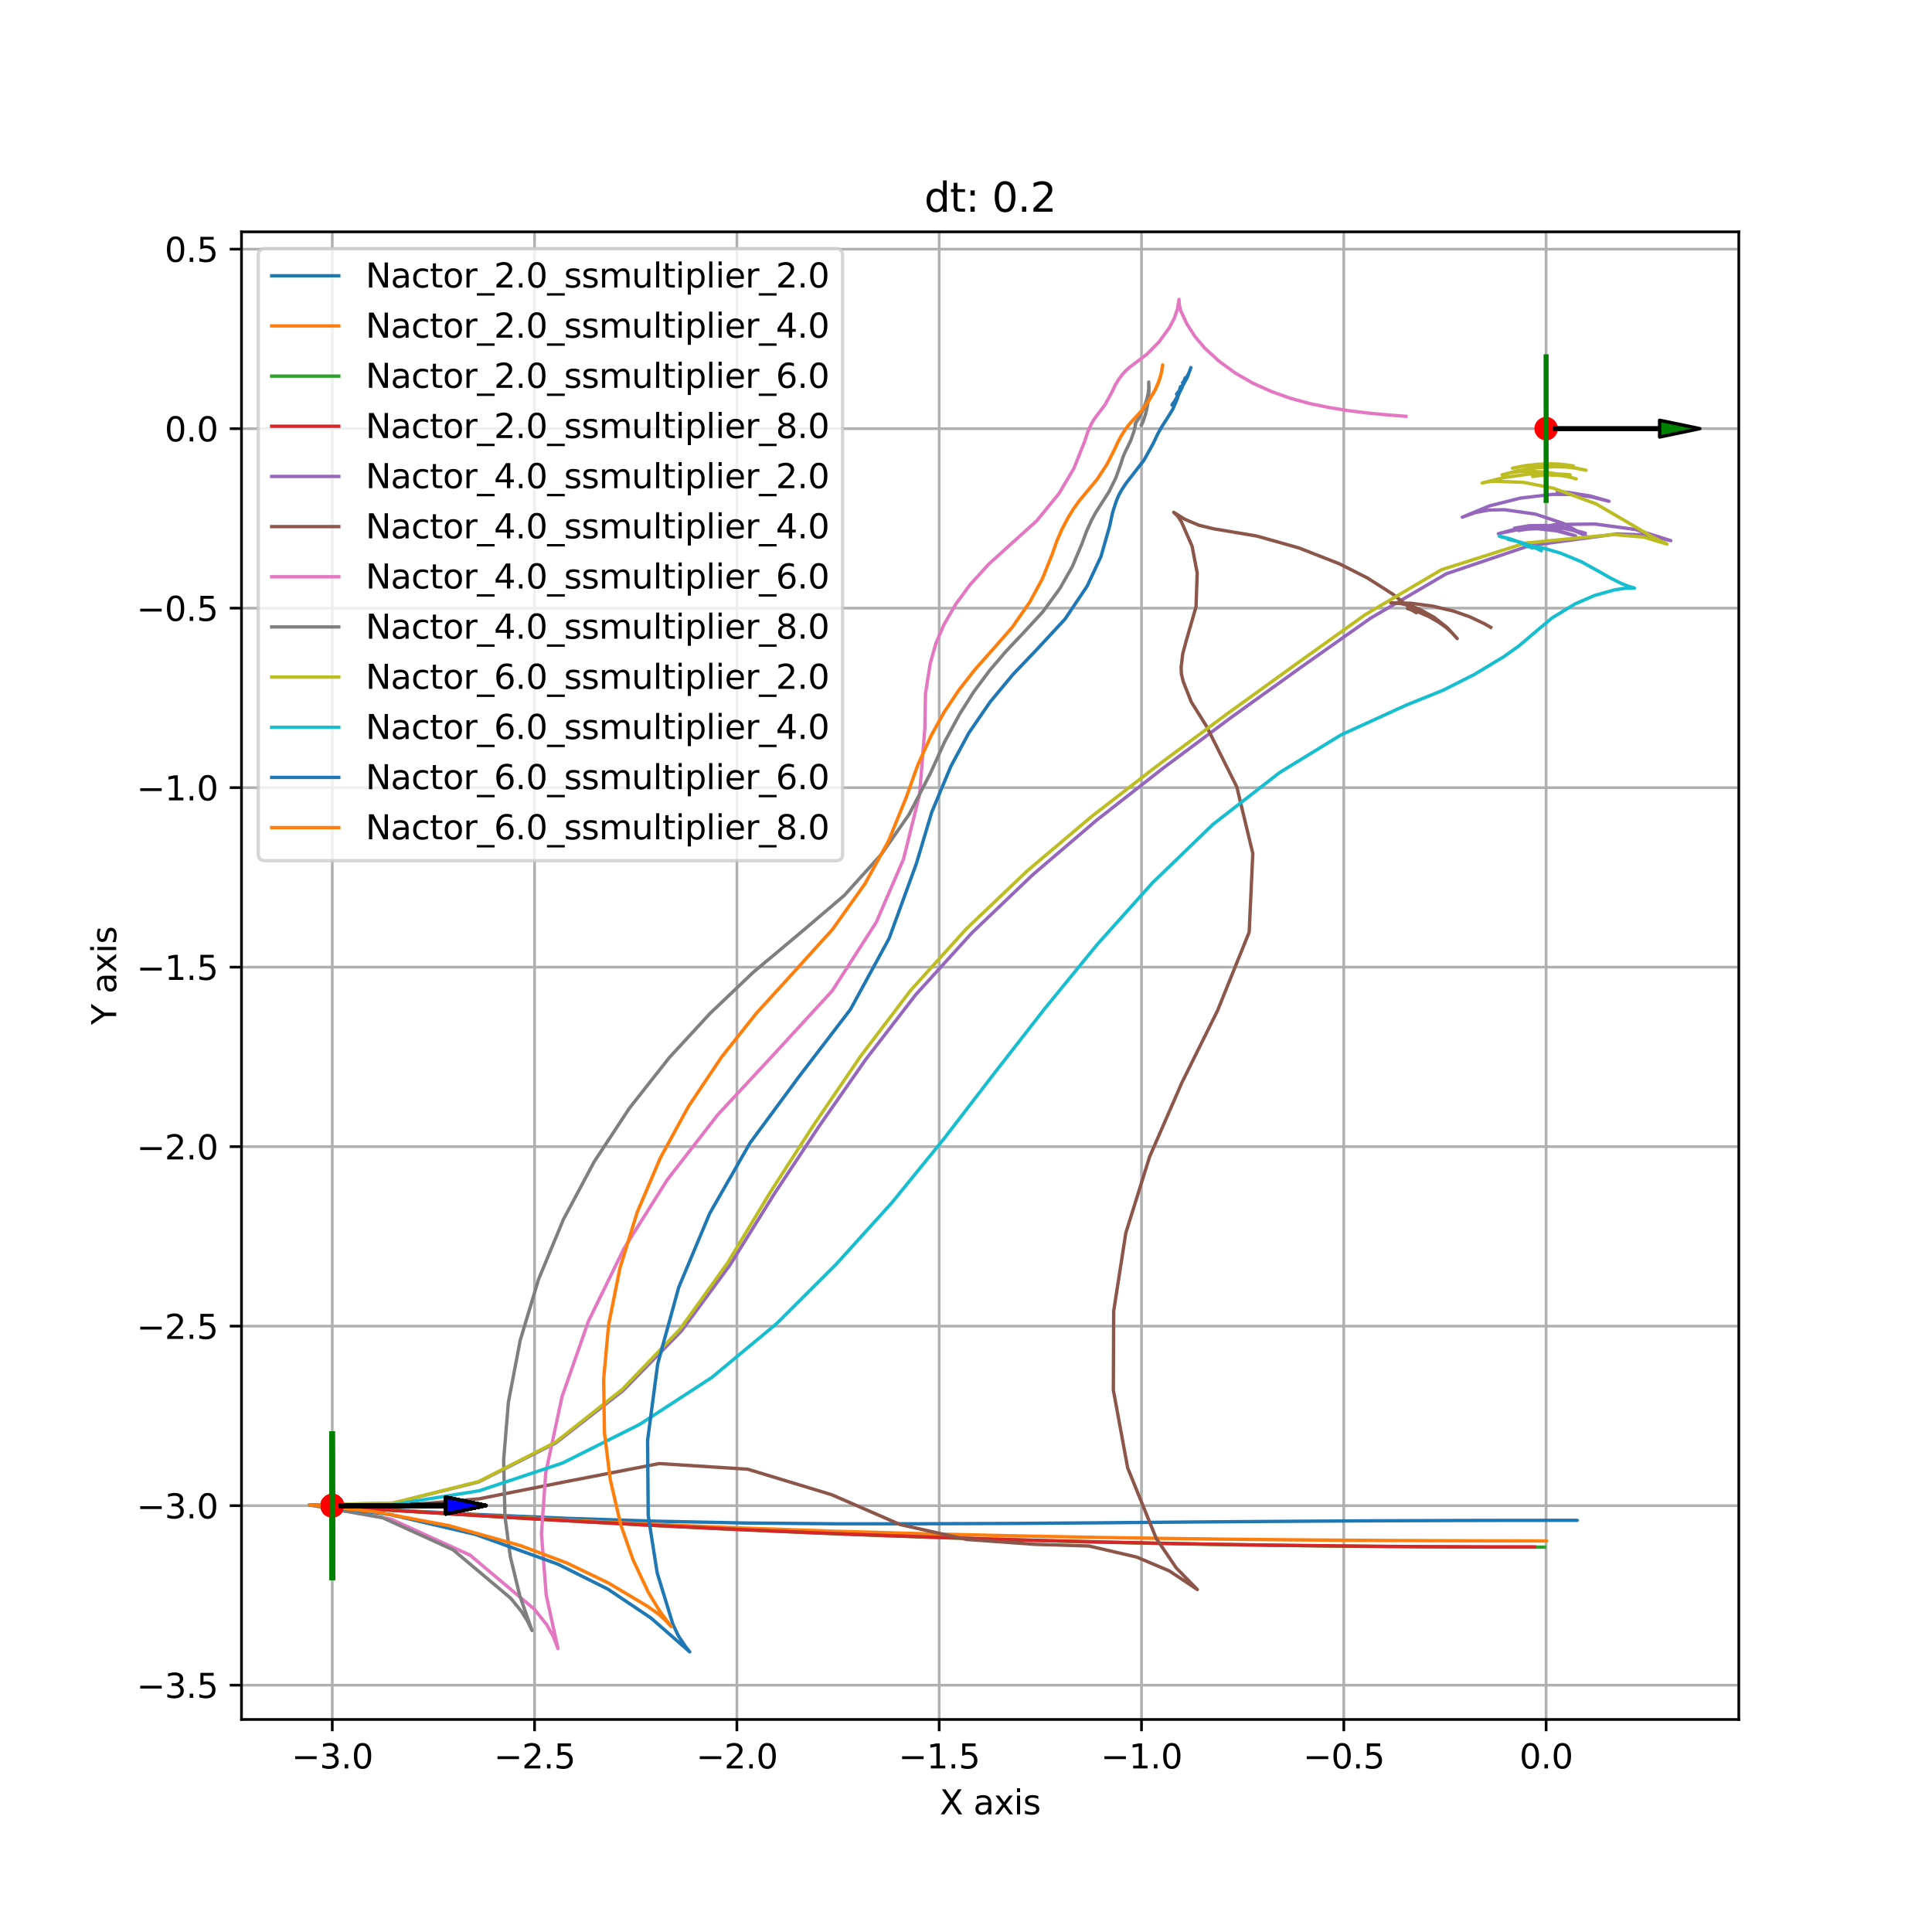 <?xml version="1.0" encoding="utf-8" standalone="no"?>
<!DOCTYPE svg PUBLIC "-//W3C//DTD SVG 1.1//EN"
  "http://www.w3.org/Graphics/SVG/1.1/DTD/svg11.dtd">
<svg xmlns:xlink="http://www.w3.org/1999/xlink" width="576pt" height="576pt" viewBox="0 0 576 576" xmlns="http://www.w3.org/2000/svg" version="1.1">
 <defs>
  <style type="text/css">*{stroke-linejoin: round; stroke-linecap: butt}</style>
 </defs>
 <g id="figure_1">
  <g id="patch_1">
   <path d="M 0 576 
L 576 576 
L 576 0 
L 0 0 
z
" style="fill: #ffffff"/>
  </g>
  <g id="axes_1">
   <g id="patch_2">
    <path d="M 72 512.64 
L 518.4 512.64 
L 518.4 69.12 
L 72 69.12 
z
" style="fill: #ffffff"/>
   </g>
   <g id="matplotlib.axis_1">
    <g id="xtick_1">
     <g id="line2d_1">
      <path d="M 99.06 512.64 
L 99.06 69.12 
" clip-path="url(#pef80454e85)" style="fill: none; stroke: #b0b0b0; stroke-width: 0.8; stroke-linecap: square"/>
     </g>
     <g id="line2d_2">
      <defs>
       <path id="m7b6dbf6ee1" d="M 0 0 
L 0 3.5 
" style="stroke: #000000; stroke-width: 0.8"/>
      </defs>
      <g>
       <use xlink:href="#m7b6dbf6ee1" x="99.06" y="512.64" style="stroke: #000000; stroke-width: 0.8"/>
      </g>
     </g>
     <g id="text_1">
      <!-- −3.0 -->
      <g transform="translate(86.919 527.238) scale(0.1 -0.1)">
       <defs>
        <path id="DejaVuSans-2212" d="M 678 2272 
L 4684 2272 
L 4684 1741 
L 678 1741 
L 678 2272 
z
" transform="scale(0.016)"/>
        <path id="DejaVuSans-33" d="M 2597 2516 
Q 3050 2419 3304 2112 
Q 3559 1806 3559 1356 
Q 3559 666 3084 287 
Q 2609 -91 1734 -91 
Q 1441 -91 1130 -33 
Q 819 25 488 141 
L 488 750 
Q 750 597 1062 519 
Q 1375 441 1716 441 
Q 2309 441 2620 675 
Q 2931 909 2931 1356 
Q 2931 1769 2642 2001 
Q 2353 2234 1838 2234 
L 1294 2234 
L 1294 2753 
L 1863 2753 
Q 2328 2753 2575 2939 
Q 2822 3125 2822 3475 
Q 2822 3834 2567 4026 
Q 2313 4219 1838 4219 
Q 1578 4219 1281 4162 
Q 984 4106 628 3988 
L 628 4550 
Q 988 4650 1302 4700 
Q 1616 4750 1894 4750 
Q 2613 4750 3031 4423 
Q 3450 4097 3450 3541 
Q 3450 3153 3228 2886 
Q 3006 2619 2597 2516 
z
" transform="scale(0.016)"/>
        <path id="DejaVuSans-2e" d="M 684 794 
L 1344 794 
L 1344 0 
L 684 0 
L 684 794 
z
" transform="scale(0.016)"/>
        <path id="DejaVuSans-30" d="M 2034 4250 
Q 1547 4250 1301 3770 
Q 1056 3291 1056 2328 
Q 1056 1369 1301 889 
Q 1547 409 2034 409 
Q 2525 409 2770 889 
Q 3016 1369 3016 2328 
Q 3016 3291 2770 3770 
Q 2525 4250 2034 4250 
z
M 2034 4750 
Q 2819 4750 3233 4129 
Q 3647 3509 3647 2328 
Q 3647 1150 3233 529 
Q 2819 -91 2034 -91 
Q 1250 -91 836 529 
Q 422 1150 422 2328 
Q 422 3509 836 4129 
Q 1250 4750 2034 4750 
z
" transform="scale(0.016)"/>
       </defs>
       <use xlink:href="#DejaVuSans-2212"/>
       <use xlink:href="#DejaVuSans-33" x="83.789"/>
       <use xlink:href="#DejaVuSans-2e" x="147.412"/>
       <use xlink:href="#DejaVuSans-30" x="179.199"/>
      </g>
     </g>
    </g>
    <g id="xtick_2">
     <g id="line2d_3">
      <path d="M 159.375 512.64 
L 159.375 69.12 
" clip-path="url(#pef80454e85)" style="fill: none; stroke: #b0b0b0; stroke-width: 0.8; stroke-linecap: square"/>
     </g>
     <g id="line2d_4">
      <g>
       <use xlink:href="#m7b6dbf6ee1" x="159.375" y="512.64" style="stroke: #000000; stroke-width: 0.8"/>
      </g>
     </g>
     <g id="text_2">
      <!-- −2.5 -->
      <g transform="translate(147.234 527.238) scale(0.1 -0.1)">
       <defs>
        <path id="DejaVuSans-32" d="M 1228 531 
L 3431 531 
L 3431 0 
L 469 0 
L 469 531 
Q 828 903 1448 1529 
Q 2069 2156 2228 2338 
Q 2531 2678 2651 2914 
Q 2772 3150 2772 3378 
Q 2772 3750 2511 3984 
Q 2250 4219 1831 4219 
Q 1534 4219 1204 4116 
Q 875 4013 500 3803 
L 500 4441 
Q 881 4594 1212 4672 
Q 1544 4750 1819 4750 
Q 2544 4750 2975 4387 
Q 3406 4025 3406 3419 
Q 3406 3131 3298 2873 
Q 3191 2616 2906 2266 
Q 2828 2175 2409 1742 
Q 1991 1309 1228 531 
z
" transform="scale(0.016)"/>
        <path id="DejaVuSans-35" d="M 691 4666 
L 3169 4666 
L 3169 4134 
L 1269 4134 
L 1269 2991 
Q 1406 3038 1543 3061 
Q 1681 3084 1819 3084 
Q 2600 3084 3056 2656 
Q 3513 2228 3513 1497 
Q 3513 744 3044 326 
Q 2575 -91 1722 -91 
Q 1428 -91 1123 -41 
Q 819 9 494 109 
L 494 744 
Q 775 591 1075 516 
Q 1375 441 1709 441 
Q 2250 441 2565 725 
Q 2881 1009 2881 1497 
Q 2881 1984 2565 2268 
Q 2250 2553 1709 2553 
Q 1456 2553 1204 2497 
Q 953 2441 691 2322 
L 691 4666 
z
" transform="scale(0.016)"/>
       </defs>
       <use xlink:href="#DejaVuSans-2212"/>
       <use xlink:href="#DejaVuSans-32" x="83.789"/>
       <use xlink:href="#DejaVuSans-2e" x="147.412"/>
       <use xlink:href="#DejaVuSans-35" x="179.199"/>
      </g>
     </g>
    </g>
    <g id="xtick_3">
     <g id="line2d_5">
      <path d="M 219.691 512.64 
L 219.691 69.12 
" clip-path="url(#pef80454e85)" style="fill: none; stroke: #b0b0b0; stroke-width: 0.8; stroke-linecap: square"/>
     </g>
     <g id="line2d_6">
      <g>
       <use xlink:href="#m7b6dbf6ee1" x="219.691" y="512.64" style="stroke: #000000; stroke-width: 0.8"/>
      </g>
     </g>
     <g id="text_3">
      <!-- −2.0 -->
      <g transform="translate(207.549 527.238) scale(0.1 -0.1)">
       <use xlink:href="#DejaVuSans-2212"/>
       <use xlink:href="#DejaVuSans-32" x="83.789"/>
       <use xlink:href="#DejaVuSans-2e" x="147.412"/>
       <use xlink:href="#DejaVuSans-30" x="179.199"/>
      </g>
     </g>
    </g>
    <g id="xtick_4">
     <g id="line2d_7">
      <path d="M 280.006 512.64 
L 280.006 69.12 
" clip-path="url(#pef80454e85)" style="fill: none; stroke: #b0b0b0; stroke-width: 0.8; stroke-linecap: square"/>
     </g>
     <g id="line2d_8">
      <g>
       <use xlink:href="#m7b6dbf6ee1" x="280.006" y="512.64" style="stroke: #000000; stroke-width: 0.8"/>
      </g>
     </g>
     <g id="text_4">
      <!-- −1.5 -->
      <g transform="translate(267.865 527.238) scale(0.1 -0.1)">
       <defs>
        <path id="DejaVuSans-31" d="M 794 531 
L 1825 531 
L 1825 4091 
L 703 3866 
L 703 4441 
L 1819 4666 
L 2450 4666 
L 2450 531 
L 3481 531 
L 3481 0 
L 794 0 
L 794 531 
z
" transform="scale(0.016)"/>
       </defs>
       <use xlink:href="#DejaVuSans-2212"/>
       <use xlink:href="#DejaVuSans-31" x="83.789"/>
       <use xlink:href="#DejaVuSans-2e" x="147.412"/>
       <use xlink:href="#DejaVuSans-35" x="179.199"/>
      </g>
     </g>
    </g>
    <g id="xtick_5">
     <g id="line2d_9">
      <path d="M 340.322 512.64 
L 340.322 69.12 
" clip-path="url(#pef80454e85)" style="fill: none; stroke: #b0b0b0; stroke-width: 0.8; stroke-linecap: square"/>
     </g>
     <g id="line2d_10">
      <g>
       <use xlink:href="#m7b6dbf6ee1" x="340.322" y="512.64" style="stroke: #000000; stroke-width: 0.8"/>
      </g>
     </g>
     <g id="text_5">
      <!-- −1.0 -->
      <g transform="translate(328.18 527.238) scale(0.1 -0.1)">
       <use xlink:href="#DejaVuSans-2212"/>
       <use xlink:href="#DejaVuSans-31" x="83.789"/>
       <use xlink:href="#DejaVuSans-2e" x="147.412"/>
       <use xlink:href="#DejaVuSans-30" x="179.199"/>
      </g>
     </g>
    </g>
    <g id="xtick_6">
     <g id="line2d_11">
      <path d="M 400.637 512.64 
L 400.637 69.12 
" clip-path="url(#pef80454e85)" style="fill: none; stroke: #b0b0b0; stroke-width: 0.8; stroke-linecap: square"/>
     </g>
     <g id="line2d_12">
      <g>
       <use xlink:href="#m7b6dbf6ee1" x="400.637" y="512.64" style="stroke: #000000; stroke-width: 0.8"/>
      </g>
     </g>
     <g id="text_6">
      <!-- −0.5 -->
      <g transform="translate(388.496 527.238) scale(0.1 -0.1)">
       <use xlink:href="#DejaVuSans-2212"/>
       <use xlink:href="#DejaVuSans-30" x="83.789"/>
       <use xlink:href="#DejaVuSans-2e" x="147.412"/>
       <use xlink:href="#DejaVuSans-35" x="179.199"/>
      </g>
     </g>
    </g>
    <g id="xtick_7">
     <g id="line2d_13">
      <path d="M 460.953 512.64 
L 460.953 69.12 
" clip-path="url(#pef80454e85)" style="fill: none; stroke: #b0b0b0; stroke-width: 0.8; stroke-linecap: square"/>
     </g>
     <g id="line2d_14">
      <g>
       <use xlink:href="#m7b6dbf6ee1" x="460.953" y="512.64" style="stroke: #000000; stroke-width: 0.8"/>
      </g>
     </g>
     <g id="text_7">
      <!-- 0.0 -->
      <g transform="translate(453.001 527.238) scale(0.1 -0.1)">
       <use xlink:href="#DejaVuSans-30"/>
       <use xlink:href="#DejaVuSans-2e" x="63.623"/>
       <use xlink:href="#DejaVuSans-30" x="95.41"/>
      </g>
     </g>
    </g>
    <g id="text_8">
     <!-- X axis -->
     <g transform="translate(280.169 540.917) scale(0.1 -0.1)">
      <defs>
       <path id="DejaVuSans-58" d="M 403 4666 
L 1081 4666 
L 2241 2931 
L 3406 4666 
L 4084 4666 
L 2584 2425 
L 4184 0 
L 3506 0 
L 2194 1984 
L 872 0 
L 191 0 
L 1856 2491 
L 403 4666 
z
" transform="scale(0.016)"/>
       <path id="DejaVuSans-20" transform="scale(0.016)"/>
       <path id="DejaVuSans-61" d="M 2194 1759 
Q 1497 1759 1228 1600 
Q 959 1441 959 1056 
Q 959 750 1161 570 
Q 1363 391 1709 391 
Q 2188 391 2477 730 
Q 2766 1069 2766 1631 
L 2766 1759 
L 2194 1759 
z
M 3341 1997 
L 3341 0 
L 2766 0 
L 2766 531 
Q 2569 213 2275 61 
Q 1981 -91 1556 -91 
Q 1019 -91 701 211 
Q 384 513 384 1019 
Q 384 1609 779 1909 
Q 1175 2209 1959 2209 
L 2766 2209 
L 2766 2266 
Q 2766 2663 2505 2880 
Q 2244 3097 1772 3097 
Q 1472 3097 1187 3025 
Q 903 2953 641 2809 
L 641 3341 
Q 956 3463 1253 3523 
Q 1550 3584 1831 3584 
Q 2591 3584 2966 3190 
Q 3341 2797 3341 1997 
z
" transform="scale(0.016)"/>
       <path id="DejaVuSans-78" d="M 3513 3500 
L 2247 1797 
L 3578 0 
L 2900 0 
L 1881 1375 
L 863 0 
L 184 0 
L 1544 1831 
L 300 3500 
L 978 3500 
L 1906 2253 
L 2834 3500 
L 3513 3500 
z
" transform="scale(0.016)"/>
       <path id="DejaVuSans-69" d="M 603 3500 
L 1178 3500 
L 1178 0 
L 603 0 
L 603 3500 
z
M 603 4863 
L 1178 4863 
L 1178 4134 
L 603 4134 
L 603 4863 
z
" transform="scale(0.016)"/>
       <path id="DejaVuSans-73" d="M 2834 3397 
L 2834 2853 
Q 2591 2978 2328 3040 
Q 2066 3103 1784 3103 
Q 1356 3103 1142 2972 
Q 928 2841 928 2578 
Q 928 2378 1081 2264 
Q 1234 2150 1697 2047 
L 1894 2003 
Q 2506 1872 2764 1633 
Q 3022 1394 3022 966 
Q 3022 478 2636 193 
Q 2250 -91 1575 -91 
Q 1294 -91 989 -36 
Q 684 19 347 128 
L 347 722 
Q 666 556 975 473 
Q 1284 391 1588 391 
Q 1994 391 2212 530 
Q 2431 669 2431 922 
Q 2431 1156 2273 1281 
Q 2116 1406 1581 1522 
L 1381 1569 
Q 847 1681 609 1914 
Q 372 2147 372 2553 
Q 372 3047 722 3315 
Q 1072 3584 1716 3584 
Q 2034 3584 2315 3537 
Q 2597 3491 2834 3397 
z
" transform="scale(0.016)"/>
      </defs>
      <use xlink:href="#DejaVuSans-58"/>
      <use xlink:href="#DejaVuSans-20" x="68.506"/>
      <use xlink:href="#DejaVuSans-61" x="100.293"/>
      <use xlink:href="#DejaVuSans-78" x="161.572"/>
      <use xlink:href="#DejaVuSans-69" x="220.752"/>
      <use xlink:href="#DejaVuSans-73" x="248.535"/>
     </g>
    </g>
   </g>
   <g id="matplotlib.axis_2">
    <g id="ytick_1">
     <g id="line2d_15">
      <path d="M 72 502.407 
L 518.4 502.407 
" clip-path="url(#pef80454e85)" style="fill: none; stroke: #b0b0b0; stroke-width: 0.8; stroke-linecap: square"/>
     </g>
     <g id="line2d_16">
      <defs>
       <path id="m2d85c0a711" d="M 0 0 
L -3.5 0 
" style="stroke: #000000; stroke-width: 0.8"/>
      </defs>
      <g>
       <use xlink:href="#m2d85c0a711" x="72" y="502.407" style="stroke: #000000; stroke-width: 0.8"/>
      </g>
     </g>
     <g id="text_9">
      <!-- −3.5 -->
      <g transform="translate(40.717 506.206) scale(0.1 -0.1)">
       <use xlink:href="#DejaVuSans-2212"/>
       <use xlink:href="#DejaVuSans-33" x="83.789"/>
       <use xlink:href="#DejaVuSans-2e" x="147.412"/>
       <use xlink:href="#DejaVuSans-35" x="179.199"/>
      </g>
     </g>
    </g>
    <g id="ytick_2">
     <g id="line2d_17">
      <path d="M 72 448.891 
L 518.4 448.891 
" clip-path="url(#pef80454e85)" style="fill: none; stroke: #b0b0b0; stroke-width: 0.8; stroke-linecap: square"/>
     </g>
     <g id="line2d_18">
      <g>
       <use xlink:href="#m2d85c0a711" x="72" y="448.891" style="stroke: #000000; stroke-width: 0.8"/>
      </g>
     </g>
     <g id="text_10">
      <!-- −3.0 -->
      <g transform="translate(40.717 452.69) scale(0.1 -0.1)">
       <use xlink:href="#DejaVuSans-2212"/>
       <use xlink:href="#DejaVuSans-33" x="83.789"/>
       <use xlink:href="#DejaVuSans-2e" x="147.412"/>
       <use xlink:href="#DejaVuSans-30" x="179.199"/>
      </g>
     </g>
    </g>
    <g id="ytick_3">
     <g id="line2d_19">
      <path d="M 72 395.374 
L 518.4 395.374 
" clip-path="url(#pef80454e85)" style="fill: none; stroke: #b0b0b0; stroke-width: 0.8; stroke-linecap: square"/>
     </g>
     <g id="line2d_20">
      <g>
       <use xlink:href="#m2d85c0a711" x="72" y="395.374" style="stroke: #000000; stroke-width: 0.8"/>
      </g>
     </g>
     <g id="text_11">
      <!-- −2.5 -->
      <g transform="translate(40.717 399.173) scale(0.1 -0.1)">
       <use xlink:href="#DejaVuSans-2212"/>
       <use xlink:href="#DejaVuSans-32" x="83.789"/>
       <use xlink:href="#DejaVuSans-2e" x="147.412"/>
       <use xlink:href="#DejaVuSans-35" x="179.199"/>
      </g>
     </g>
    </g>
    <g id="ytick_4">
     <g id="line2d_21">
      <path d="M 72 341.858 
L 518.4 341.858 
" clip-path="url(#pef80454e85)" style="fill: none; stroke: #b0b0b0; stroke-width: 0.8; stroke-linecap: square"/>
     </g>
     <g id="line2d_22">
      <g>
       <use xlink:href="#m2d85c0a711" x="72" y="341.858" style="stroke: #000000; stroke-width: 0.8"/>
      </g>
     </g>
     <g id="text_12">
      <!-- −2.0 -->
      <g transform="translate(40.717 345.657) scale(0.1 -0.1)">
       <use xlink:href="#DejaVuSans-2212"/>
       <use xlink:href="#DejaVuSans-32" x="83.789"/>
       <use xlink:href="#DejaVuSans-2e" x="147.412"/>
       <use xlink:href="#DejaVuSans-30" x="179.199"/>
      </g>
     </g>
    </g>
    <g id="ytick_5">
     <g id="line2d_23">
      <path d="M 72 288.341 
L 518.4 288.341 
" clip-path="url(#pef80454e85)" style="fill: none; stroke: #b0b0b0; stroke-width: 0.8; stroke-linecap: square"/>
     </g>
     <g id="line2d_24">
      <g>
       <use xlink:href="#m2d85c0a711" x="72" y="288.341" style="stroke: #000000; stroke-width: 0.8"/>
      </g>
     </g>
     <g id="text_13">
      <!-- −1.5 -->
      <g transform="translate(40.717 292.14) scale(0.1 -0.1)">
       <use xlink:href="#DejaVuSans-2212"/>
       <use xlink:href="#DejaVuSans-31" x="83.789"/>
       <use xlink:href="#DejaVuSans-2e" x="147.412"/>
       <use xlink:href="#DejaVuSans-35" x="179.199"/>
      </g>
     </g>
    </g>
    <g id="ytick_6">
     <g id="line2d_25">
      <path d="M 72 234.824 
L 518.4 234.824 
" clip-path="url(#pef80454e85)" style="fill: none; stroke: #b0b0b0; stroke-width: 0.8; stroke-linecap: square"/>
     </g>
     <g id="line2d_26">
      <g>
       <use xlink:href="#m2d85c0a711" x="72" y="234.824" style="stroke: #000000; stroke-width: 0.8"/>
      </g>
     </g>
     <g id="text_14">
      <!-- −1.0 -->
      <g transform="translate(40.717 238.624) scale(0.1 -0.1)">
       <use xlink:href="#DejaVuSans-2212"/>
       <use xlink:href="#DejaVuSans-31" x="83.789"/>
       <use xlink:href="#DejaVuSans-2e" x="147.412"/>
       <use xlink:href="#DejaVuSans-30" x="179.199"/>
      </g>
     </g>
    </g>
    <g id="ytick_7">
     <g id="line2d_27">
      <path d="M 72 181.308 
L 518.4 181.308 
" clip-path="url(#pef80454e85)" style="fill: none; stroke: #b0b0b0; stroke-width: 0.8; stroke-linecap: square"/>
     </g>
     <g id="line2d_28">
      <g>
       <use xlink:href="#m2d85c0a711" x="72" y="181.308" style="stroke: #000000; stroke-width: 0.8"/>
      </g>
     </g>
     <g id="text_15">
      <!-- −0.5 -->
      <g transform="translate(40.717 185.107) scale(0.1 -0.1)">
       <use xlink:href="#DejaVuSans-2212"/>
       <use xlink:href="#DejaVuSans-30" x="83.789"/>
       <use xlink:href="#DejaVuSans-2e" x="147.412"/>
       <use xlink:href="#DejaVuSans-35" x="179.199"/>
      </g>
     </g>
    </g>
    <g id="ytick_8">
     <g id="line2d_29">
      <path d="M 72 127.791 
L 518.4 127.791 
" clip-path="url(#pef80454e85)" style="fill: none; stroke: #b0b0b0; stroke-width: 0.8; stroke-linecap: square"/>
     </g>
     <g id="line2d_30">
      <g>
       <use xlink:href="#m2d85c0a711" x="72" y="127.791" style="stroke: #000000; stroke-width: 0.8"/>
      </g>
     </g>
     <g id="text_16">
      <!-- 0.0 -->
      <g transform="translate(49.097 131.591) scale(0.1 -0.1)">
       <use xlink:href="#DejaVuSans-30"/>
       <use xlink:href="#DejaVuSans-2e" x="63.623"/>
       <use xlink:href="#DejaVuSans-30" x="95.41"/>
      </g>
     </g>
    </g>
    <g id="ytick_9">
     <g id="line2d_31">
      <path d="M 72 74.275 
L 518.4 74.275 
" clip-path="url(#pef80454e85)" style="fill: none; stroke: #b0b0b0; stroke-width: 0.8; stroke-linecap: square"/>
     </g>
     <g id="line2d_32">
      <g>
       <use xlink:href="#m2d85c0a711" x="72" y="74.275" style="stroke: #000000; stroke-width: 0.8"/>
      </g>
     </g>
     <g id="text_17">
      <!-- 0.5 -->
      <g transform="translate(49.097 78.074) scale(0.1 -0.1)">
       <use xlink:href="#DejaVuSans-30"/>
       <use xlink:href="#DejaVuSans-2e" x="63.623"/>
       <use xlink:href="#DejaVuSans-35" x="95.41"/>
      </g>
     </g>
    </g>
    <g id="text_18">
     <!-- Y axis -->
     <g transform="translate(34.638 305.54) rotate(-90) scale(0.1 -0.1)">
      <defs>
       <path id="DejaVuSans-59" d="M -13 4666 
L 666 4666 
L 1959 2747 
L 3244 4666 
L 3922 4666 
L 2272 2222 
L 2272 0 
L 1638 0 
L 1638 2222 
L -13 4666 
z
" transform="scale(0.016)"/>
      </defs>
      <use xlink:href="#DejaVuSans-59"/>
      <use xlink:href="#DejaVuSans-20" x="61.084"/>
      <use xlink:href="#DejaVuSans-61" x="92.871"/>
      <use xlink:href="#DejaVuSans-78" x="154.15"/>
      <use xlink:href="#DejaVuSans-69" x="213.33"/>
      <use xlink:href="#DejaVuSans-73" x="241.113"/>
     </g>
    </g>
   </g>
   <g id="line2d_33">
    <path d="M 99.06 448.891 
L 99.036 448.891 
L 98.905 448.891 
L 97.593 448.882 
L 94.94 448.814 
L 92.291 448.679 
L 116.134 450.152 
L 142.627 451.538 
L 169.135 452.671 
L 195.656 453.526 
L 222.188 454.065 
L 248.725 454.29 
L 275.265 454.289 
L 301.804 454.193 
L 328.341 454.001 
L 354.879 453.767 
L 381.417 453.57 
L 407.956 453.415 
L 434.494 453.315 
L 449.406 453.283 
L 463.151 453.271 
L 467.168 453.27 
L 470.209 453.271 
L 469.06 453.271 
L 467.491 453.27 
L 465.921 453.269 
L 464.247 453.269 
L 462.562 453.268 
L 461.629 453.268 
L 460.77 453.268 
L 460.518 453.268 
L 460.326 453.268 
L 460.451 453.268 
L 460.608 453.268 
L 460.774 453.268 
L 460.941 453.268 
L 461.093 453.268 
L 461.243 453.268 
L 461.278 453.268 
L 461.302 453.268 
L 461.284 453.268 
L 461.263 453.268 
L 461.211 453.268 
L 461.155 453.268 
L 461.093 453.268 
L 461.03 453.268 
L 460.966 453.268 
L 460.932 453.268 
L 460.9 453.268 
L 460.868 453.268 
L 460.867 453.268 
L 460.868 453.268 
L 460.87 453.268 
L 460.884 453.268 
L 460.9 453.268 
L 460.915 453.268 
L 460.926 453.268 
L 460.938 453.268 
L 460.949 453.268 
L 460.951 453.268 
L 460.953 453.268 
L 460.955 453.268 
L 460.952 453.268 
L 460.949 453.268 
L 460.946 453.268 
L 460.943 453.268 
L 460.94 453.268 
L 460.937 453.268 
L 460.936 453.268 
L 460.935 453.268 
L 460.935 453.268 
L 460.935 453.268 
L 460.936 453.268 
L 460.936 453.268 
" clip-path="url(#pef80454e85)" style="fill: none; stroke: #1f77b4; stroke-linecap: square"/>
   </g>
   <g id="line2d_34">
    <defs>
     <path id="m8214b35739" d="M 0 3 
C 0.796 3 1.559 2.684 2.121 2.121 
C 2.684 1.559 3 0.796 3 0 
C 3 -0.796 2.684 -1.559 2.121 -2.121 
C 1.559 -2.684 0.796 -3 0 -3 
C -0.796 -3 -1.559 -2.684 -2.121 -2.121 
C -2.684 -1.559 -3 -0.796 -3 0 
C -3 0.796 -2.684 1.559 -2.121 2.121 
C -1.559 2.684 -0.796 3 0 3 
z
" style="stroke: #ff0000"/>
    </defs>
    <g clip-path="url(#pef80454e85)">
     <use xlink:href="#m8214b35739" x="99.06" y="448.891" style="fill: #ff0000; stroke: #ff0000"/>
    </g>
   </g>
   <g id="line2d_35">
    <path d="M 99.084 470.297 
L 99.036 427.484 
" clip-path="url(#pef80454e85)" style="fill: none; stroke: #008000; stroke-width: 1.5; stroke-linecap: square"/>
   </g>
   <g id="line2d_36">
    <path d="M 99.06 448.891 
L 99.036 448.891 
L 98.905 448.891 
L 97.593 448.882 
L 94.94 448.814 
L 92.291 448.679 
L 116.124 450.203 
L 142.604 451.768 
L 169.094 453.206 
L 195.593 454.492 
L 222.103 455.591 
L 248.621 456.503 
L 275.147 457.252 
L 301.676 457.875 
L 328.209 458.373 
L 347.709 458.664 
L 366.504 458.894 
L 380.433 459.034 
L 393.874 459.145 
L 403.809 459.213 
L 413.393 459.268 
L 420.45 459.301 
L 427.254 459.329 
L 432.263 459.346 
L 437.092 459.36 
L 441.922 459.372 
L 444.945 459.378 
L 447.788 459.382 
L 449.78 459.385 
L 451.687 459.387 
L 453.072 459.388 
L 454.405 459.389 
L 455.382 459.39 
L 456.323 459.39 
L 457.014 459.391 
L 457.681 459.391 
L 458.17 459.391 
L 458.642 459.391 
L 458.988 459.391 
L 459.322 459.391 
L 459.566 459.391 
L 459.8 459.391 
L 459.954 459.392 
L 460.101 459.392 
L 460.216 459.392 
L 460.328 459.392 
L 460.44 459.392 
L 460.506 459.392 
L 460.567 459.392 
L 460.628 459.392 
L 460.668 459.392 
L 460.705 459.392 
L 460.743 459.392 
L 460.772 459.392 
L 460.8 459.392 
L 460.829 459.392 
L 460.843 459.392 
L 460.855 459.392 
L 460.868 459.392 
L 460.906 459.392 
L 460.947 459.392 
L 460.988 459.392 
L 461.015 459.392 
L 461.039 459.392 
L 461.064 459.392 
L 461.074 459.392 
L 461.083 459.392 
L 461.091 459.392 
L 461.087 459.392 
L 461.082 459.392 
L 461.076 459.392 
L 461.07 459.392 
L 461.063 459.392 
L 461.06 459.392 
" clip-path="url(#pef80454e85)" style="fill: none; stroke: #ff7f0e; stroke-linecap: square"/>
   </g>
   <g id="line2d_37">
    <g clip-path="url(#pef80454e85)">
     <use xlink:href="#m8214b35739" x="99.06" y="448.891" style="fill: #ff0000; stroke: #ff0000"/>
    </g>
   </g>
   <g id="line2d_38">
    <path d="M 99.084 470.297 
L 99.036 427.484 
" clip-path="url(#pef80454e85)" style="fill: none; stroke: #008000; stroke-width: 1.5; stroke-linecap: square"/>
   </g>
   <g id="line2d_39">
    <path d="M 99.06 448.891 
L 99.036 448.891 
L 98.905 448.891 
L 97.593 448.882 
L 94.94 448.814 
L 92.291 448.679 
L 116.121 450.22 
L 142.597 451.844 
L 169.079 453.384 
L 193.651 454.717 
L 218.038 455.917 
L 242.433 456.996 
L 261.539 457.754 
L 280.119 458.413 
L 298.702 458.996 
L 313.014 459.394 
L 326.899 459.741 
L 338.519 460.002 
L 349.914 460.232 
L 359.539 460.408 
L 368.987 460.563 
L 376.972 460.681 
L 384.811 460.786 
L 391.434 460.866 
L 397.935 460.936 
L 404.437 460.999 
L 409.464 461.043 
L 414.343 461.081 
L 418.418 461.111 
L 422.411 461.137 
L 425.773 461.157 
L 429.073 461.175 
L 431.855 461.189 
L 434.585 461.201 
L 436.888 461.21 
L 439.148 461.218 
L 441.054 461.224 
L 442.925 461.23 
L 444.509 461.234 
L 446.065 461.237 
L 447.377 461.24 
L 448.664 461.242 
L 449.751 461.244 
L 450.818 461.245 
L 451.718 461.247 
L 452.602 461.247 
L 453.485 461.248 
L 454.166 461.249 
L 454.827 461.249 
L 455.487 461.25 
L 455.989 461.25 
L 456.475 461.25 
L 456.961 461.251 
L 457.329 461.251 
L 457.685 461.251 
L 458.041 461.251 
L 458.31 461.251 
L 458.569 461.251 
L 458.829 461.251 
L 459.022 461.251 
L 459.207 461.251 
L 459.393 461.251 
L 459.534 461.251 
L 459.671 461.251 
L 459.807 461.251 
L 459.91 461.251 
L 460.009 461.251 
L 460.107 461.251 
L 460.183 461.251 
L 460.255 461.251 
L 460.328 461.251 
L 460.384 461.251 
L 460.438 461.251 
L 460.462 461.251 
" clip-path="url(#pef80454e85)" style="fill: none; stroke: #2ca02c; stroke-linecap: square"/>
   </g>
   <g id="line2d_40">
    <g clip-path="url(#pef80454e85)">
     <use xlink:href="#m8214b35739" x="99.06" y="448.891" style="fill: #ff0000; stroke: #ff0000"/>
    </g>
   </g>
   <g id="line2d_41">
    <path d="M 99.084 470.297 
L 99.036 427.484 
" clip-path="url(#pef80454e85)" style="fill: none; stroke: #008000; stroke-width: 1.5; stroke-linecap: square"/>
   </g>
   <g id="line2d_42">
    <path d="M 99.06 448.891 
L 99.036 448.891 
L 98.905 448.891 
L 97.593 448.882 
L 94.94 448.814 
L 92.291 448.679 
L 111.894 449.954 
L 133.721 451.318 
L 155.551 452.629 
L 174.623 453.717 
L 193.423 454.714 
L 212.227 455.636 
L 227.893 456.347 
L 243.247 456.995 
L 258.603 457.593 
L 271.384 458.054 
L 283.908 458.474 
L 294.975 458.819 
L 305.897 459.135 
L 315.594 459.396 
L 325.169 459.636 
L 333.671 459.833 
L 342.067 460.015 
L 349.521 460.165 
L 356.88 460.302 
L 364.24 460.429 
L 370.389 460.528 
L 376.417 460.618 
L 381.739 460.691 
L 386.99 460.759 
L 391.647 460.814 
L 396.245 460.865 
L 400.314 460.907 
L 404.33 460.947 
L 407.893 460.979 
L 411.411 461.009 
L 414.529 461.035 
L 417.607 461.058 
L 420.335 461.077 
L 423.028 461.095 
L 425.416 461.109 
L 427.774 461.123 
L 429.864 461.134 
L 431.928 461.144 
L 433.769 461.152 
L 435.587 461.16 
L 437.405 461.167 
L 438.924 461.172 
L 440.414 461.176 
L 441.903 461.18 
L 443.141 461.183 
L 444.354 461.186 
L 445.567 461.188 
L 446.574 461.19 
L 447.559 461.191 
L 448.545 461.193 
L 449.36 461.194 
L 450.159 461.195 
L 450.957 461.196 
L 451.616 461.196 
L 452.262 461.197 
L 452.907 461.198 
L 453.439 461.198 
L 453.96 461.198 
L 454.481 461.199 
L 454.91 461.199 
L 455.33 461.199 
L 455.749 461.199 
L 456.095 461.199 
L 456.432 461.2 
L 456.77 461.2 
L 457.048 461.2 
L 457.32 461.2 
L 457.441 461.2 
" clip-path="url(#pef80454e85)" style="fill: none; stroke: #d62728; stroke-linecap: square"/>
   </g>
   <g id="line2d_43">
    <g clip-path="url(#pef80454e85)">
     <use xlink:href="#m8214b35739" x="99.06" y="448.891" style="fill: #ff0000; stroke: #ff0000"/>
    </g>
   </g>
   <g id="line2d_44">
    <path d="M 99.084 470.297 
L 99.036 427.484 
" clip-path="url(#pef80454e85)" style="fill: none; stroke: #008000; stroke-width: 1.5; stroke-linecap: square"/>
   </g>
   <g id="line2d_45">
    <path d="M 99.06 448.891 
L 99.036 448.891 
L 98.905 448.891 
L 97.593 448.882 
L 94.94 448.814 
L 92.291 448.679 
L 117.181 448.13 
L 142.681 441.82 
L 165.685 430.199 
L 185.755 414.584 
L 203.148 396.823 
L 217.651 377.124 
L 230.664 356.22 
L 244.105 335.916 
L 258.082 315.9 
L 273.101 296.445 
L 289.761 278.124 
L 307.818 260.863 
L 326.937 244.536 
L 346.849 228.95 
L 367.173 213.809 
L 387.803 198.99 
L 408.569 184.328 
L 431.19 171.066 
L 455.937 162.688 
L 482.129 159.184 
L 491.116 159.506 
L 498.109 161.181 
L 487.539 157.85 
L 475.532 156.235 
L 464.019 156.375 
L 452.747 158.162 
L 454.941 157.753 
L 458.346 157.62 
L 464.025 158.254 
L 469.73 159.77 
L 464.805 158.255 
L 458.942 157.559 
L 452.757 157.839 
L 446.706 159.121 
L 452.321 157.618 
L 458.894 157.021 
L 465.853 157.458 
L 472.658 158.964 
L 467.783 157.658 
L 461.91 157.113 
L 456.02 157.47 
L 458.351 157.22 
L 461.349 157.317 
L 464.299 157.802 
L 460.399 157.054 
L 455.965 156.924 
L 451.568 157.455 
L 455.948 156.729 
L 460.99 156.665 
L 465.982 157.299 
L 468.828 158.04 
L 471.34 159.053 
L 473.673 160.358 
L 466.371 156.151 
L 457.711 153.262 
L 448.575 151.967 
L 443.927 152.061 
L 439.829 152.819 
L 435.941 154.195 
L 444 150.844 
L 453.28 148.503 
L 462.845 147.382 
L 468.804 147.407 
L 474.337 148.106 
L 479.718 149.448 
L 474.075 147.864 
L 467.374 146.794 
L 464.353 146.555 
" clip-path="url(#pef80454e85)" style="fill: none; stroke: #9467bd; stroke-linecap: square"/>
   </g>
   <g id="line2d_46">
    <g clip-path="url(#pef80454e85)">
     <use xlink:href="#m8214b35739" x="99.06" y="448.891" style="fill: #ff0000; stroke: #ff0000"/>
    </g>
   </g>
   <g id="line2d_47">
    <path d="M 99.084 470.297 
L 99.036 427.484 
" clip-path="url(#pef80454e85)" style="fill: none; stroke: #008000; stroke-width: 1.5; stroke-linecap: square"/>
   </g>
   <g id="line2d_48">
    <path d="M 99.06 448.891 
L 99.036 448.891 
L 98.905 448.891 
L 97.593 448.882 
L 94.94 448.814 
L 92.291 448.679 
L 116.484 449.134 
L 142.881 446.842 
L 168.767 441.721 
L 196.535 436.342 
L 222.932 438.029 
L 247.972 445.632 
L 268.383 454.53 
L 288.145 458.96 
L 308.461 460.423 
L 324.637 460.916 
L 338.849 464.208 
L 348.62 468.349 
L 356.978 473.902 
L 350.688 467.465 
L 344.709 458.641 
L 336.202 437.644 
L 331.927 414.439 
L 332.031 390.87 
L 335.653 367.56 
L 342.736 344.885 
L 352.336 322.826 
L 363.007 301.269 
L 372.425 277.897 
L 373.506 254.449 
L 368.74 234.611 
L 359.653 216.431 
L 355.184 209.306 
L 352.745 203.148 
L 352.215 200.895 
L 352.127 199.018 
L 352.615 194.914 
L 353.758 190.683 
L 356.578 180.892 
L 356.93 170.858 
L 355.415 162.88 
L 352.203 155.517 
L 351.036 153.779 
L 349.925 152.735 
L 353.249 154.815 
L 357.432 156.588 
L 361.906 157.663 
L 374.691 159.813 
L 387.282 163.371 
L 399.37 168.106 
L 407.756 172.36 
L 415.304 177.187 
L 422.251 182.679 
L 421.926 182.472 
L 420.814 181.851 
L 419.603 181.397 
L 422.679 182.363 
L 425.878 183.766 
L 428.886 185.471 
L 430.979 186.959 
L 432.815 188.585 
L 434.444 190.376 
L 431.479 187.112 
L 427.558 184.044 
L 423.121 181.59 
L 420.293 180.527 
L 417.517 179.934 
L 414.67 179.738 
L 420.619 179.851 
L 427.093 180.7 
L 433.412 182.208 
L 438.185 183.881 
L 442.583 185.971 
L 444.45 187.042 
" clip-path="url(#pef80454e85)" style="fill: none; stroke: #8c564b; stroke-linecap: square"/>
   </g>
   <g id="line2d_49">
    <g clip-path="url(#pef80454e85)">
     <use xlink:href="#m8214b35739" x="99.06" y="448.891" style="fill: #ff0000; stroke: #ff0000"/>
    </g>
   </g>
   <g id="line2d_50">
    <path d="M 99.084 470.297 
L 99.036 427.484 
" clip-path="url(#pef80454e85)" style="fill: none; stroke: #008000; stroke-width: 1.5; stroke-linecap: square"/>
   </g>
   <g id="line2d_51">
    <path d="M 99.06 448.891 
L 99.036 448.891 
L 98.905 448.891 
L 97.593 448.882 
L 94.94 448.814 
L 92.291 448.679 
L 116.58 452.91 
L 140.111 463.626 
L 159.316 479.763 
L 163.007 484.407 
L 164.932 487.846 
L 166.337 491.478 
L 162.842 475.513 
L 161.427 457.28 
L 162.712 439.04 
L 167.567 416.387 
L 175.431 393.91 
L 185.989 372.314 
L 198.916 351.76 
L 213.966 332.371 
L 230.836 314.203 
L 248.126 295.381 
L 261.249 274.942 
L 269.359 256.152 
L 274.168 236.838 
L 275.736 217.108 
L 275.926 206.744 
L 277.342 197.765 
L 279.052 191.766 
L 281.413 186.25 
L 284.972 180.087 
L 289.303 174.204 
L 294.816 168.159 
L 301.003 162.547 
L 309.04 155.316 
L 315.684 147.184 
L 320.167 139.634 
L 323.322 131.733 
L 324.344 128.621 
L 325.475 126.183 
L 326.113 125.097 
L 326.787 124.193 
L 329.482 120.621 
L 331.664 116.588 
L 332.568 114.662 
L 333.529 113.087 
L 334.651 111.599 
L 335.616 110.541 
L 336.653 109.599 
L 337.783 108.746 
L 341.913 105.627 
L 345.61 101.86 
L 348.656 97.66 
L 350.108 94.877 
L 351.031 92.122 
L 351.513 89.28 
L 351.53 90.208 
L 351.709 91.507 
L 352.081 92.774 
L 353.818 96.511 
L 356.212 100.267 
L 359.126 103.722 
L 363.402 107.66 
L 368.255 111.211 
L 373.539 114.241 
L 379.036 116.718 
L 384.74 118.757 
L 390.622 120.347 
L 396.138 121.476 
L 401.649 122.382 
L 407.199 123.075 
L 412.121 123.552 
L 416.981 123.961 
L 419.147 124.124 
" clip-path="url(#pef80454e85)" style="fill: none; stroke: #e377c2; stroke-linecap: square"/>
   </g>
   <g id="line2d_52">
    <g clip-path="url(#pef80454e85)">
     <use xlink:href="#m8214b35739" x="99.06" y="448.891" style="fill: #ff0000; stroke: #ff0000"/>
    </g>
   </g>
   <g id="line2d_53">
    <path d="M 99.084 470.297 
L 99.036 427.484 
" clip-path="url(#pef80454e85)" style="fill: none; stroke: #008000; stroke-width: 1.5; stroke-linecap: square"/>
   </g>
   <g id="line2d_54">
    <path d="M 99.06 448.891 
L 99.036 448.891 
L 98.905 448.891 
L 97.593 448.882 
L 94.94 448.814 
L 92.291 448.679 
L 114.018 452.466 
L 135.091 462.063 
L 152.289 476.515 
L 155.479 480.452 
L 157.202 483.217 
L 158.608 486.119 
L 155.019 475.903 
L 152.141 464.086 
L 150.545 452.08 
L 150.153 435.292 
L 151.57 418.075 
L 155.081 399.659 
L 160.543 381.474 
L 167.966 363.567 
L 177.18 346.298 
L 187.664 330.371 
L 199.543 315.316 
L 211.681 302.144 
L 224.648 289.8 
L 238.485 278.224 
L 251.688 266.974 
L 262.834 254.615 
L 271.023 242.816 
L 277.452 230.405 
L 281.586 221.248 
L 286.12 212.868 
L 290.366 206.175 
L 295.039 199.903 
L 299.867 194.231 
L 304.986 188.819 
L 310.935 182.367 
L 316.035 175.371 
L 319.741 168.829 
L 322.586 162.065 
L 323.954 158.342 
L 325.441 155.078 
L 326.717 152.727 
L 328.122 150.539 
L 330.597 146.677 
L 332.654 142.503 
L 334.214 138.163 
L 334.74 136.468 
L 335.287 135.1 
L 335.935 133.767 
L 337.124 131.311 
L 338.048 128.688 
L 338.667 125.996 
L 338.694 125.828 
L 338.671 125.913 
L 338.641 125.997 
L 338.58 126.135 
L 338.505 126.276 
L 338.42 126.412 
L 339.789 124.22 
L 340.994 121.715 
L 341.902 119.113 
L 342.309 117.333 
L 342.496 115.614 
L 342.486 113.888 
L 342.565 115.753 
L 342.492 117.941 
L 342.252 120.119 
L 341.89 122.055 
L 341.386 123.942 
L 340.74 125.795 
L 340.544 126.259 
L 340.378 126.578 
L 340.296 126.716 
" clip-path="url(#pef80454e85)" style="fill: none; stroke: #7f7f7f; stroke-linecap: square"/>
   </g>
   <g id="line2d_55">
    <g clip-path="url(#pef80454e85)">
     <use xlink:href="#m8214b35739" x="99.06" y="448.891" style="fill: #ff0000; stroke: #ff0000"/>
    </g>
   </g>
   <g id="line2d_56">
    <path d="M 99.084 470.297 
L 99.036 427.484 
" clip-path="url(#pef80454e85)" style="fill: none; stroke: #008000; stroke-width: 1.5; stroke-linecap: square"/>
   </g>
   <g id="line2d_57">
    <path d="M 99.06 448.891 
L 99.036 448.891 
L 98.905 448.891 
L 97.593 448.882 
L 94.94 448.814 
L 92.291 448.679 
L 117.198 448.112 
L 142.671 441.724 
L 165.596 429.981 
L 185.522 414.22 
L 202.716 396.307 
L 216.957 376.46 
L 229.684 355.403 
L 242.87 334.969 
L 256.623 314.831 
L 271.486 295.276 
L 288.096 276.92 
L 306.192 259.69 
L 325.411 243.457 
L 345.434 227.972 
L 365.793 212.867 
L 386.388 198.011 
L 407.048 183.232 
L 429.755 169.852 
L 454.678 161.922 
L 480.999 159.371 
L 490.046 160.136 
L 497.011 162.206 
L 492.523 160.014 
L 487.258 156.901 
L 475.861 150.229 
L 463.157 145.563 
L 454.239 143.803 
L 445.573 143.492 
L 443.382 143.677 
L 441.877 144.006 
L 448.434 142.363 
L 455.74 141.354 
L 461.982 141.134 
L 468.096 141.555 
L 466.558 141.408 
L 464.296 141.352 
L 460.674 141.552 
L 456.954 142.071 
L 459.135 141.747 
L 461.872 141.596 
L 464.612 141.703 
L 466.468 141.934 
L 468.208 142.289 
L 469.908 142.775 
L 465.494 141.523 
L 460.442 140.708 
L 455.312 140.474 
L 452.613 140.623 
L 450.189 140.992 
L 447.821 141.58 
L 452.533 140.333 
L 457.953 139.467 
L 463.447 139.136 
L 466.756 139.232 
L 469.82 139.586 
L 472.834 140.193 
L 468.894 139.344 
L 464.272 138.763 
L 459.609 138.585 
L 456.571 138.71 
L 453.718 139.045 
L 450.905 139.587 
L 454.431 138.88 
L 458.582 138.406 
L 462.765 138.286 
L 465.414 138.412 
L 467.889 138.711 
L 468.982 138.899 
" clip-path="url(#pef80454e85)" style="fill: none; stroke: #bcbd22; stroke-linecap: square"/>
   </g>
   <g id="line2d_58">
    <g clip-path="url(#pef80454e85)">
     <use xlink:href="#m8214b35739" x="99.06" y="448.891" style="fill: #ff0000; stroke: #ff0000"/>
    </g>
   </g>
   <g id="line2d_59">
    <path d="M 99.084 470.297 
L 99.036 427.484 
" clip-path="url(#pef80454e85)" style="fill: none; stroke: #008000; stroke-width: 1.5; stroke-linecap: square"/>
   </g>
   <g id="line2d_60">
    <path d="M 99.06 448.891 
L 99.036 448.891 
L 98.905 448.891 
L 97.593 448.882 
L 94.94 448.814 
L 92.291 448.679 
L 116.772 448.643 
L 142.852 444.455 
L 167.668 436.198 
L 190.811 424.604 
L 212.195 410.683 
L 231.561 394.602 
L 249.245 376.964 
L 265.861 358.607 
L 281.407 339.526 
L 296.39 320.037 
L 311.496 300.677 
L 327.092 281.604 
L 343.616 263.18 
L 361.597 245.803 
L 381.549 230.293 
L 399.829 219.091 
L 419.19 210.24 
L 430.133 205.825 
L 439.492 201.118 
L 448.387 195.747 
L 452.895 192.534 
L 456.707 189.287 
L 462.687 184.251 
L 469.497 180.088 
L 475.361 177.538 
L 481.425 175.845 
L 484.48 175.387 
L 487.251 175.335 
L 487.303 175.325 
L 487.087 175.28 
L 485.151 174.663 
L 483.119 173.825 
L 480.114 172.316 
L 477.11 170.602 
L 471.396 167.444 
L 465.124 164.864 
L 459.79 163.325 
L 454.414 162.393 
L 454.599 162.424 
L 455.321 162.568 
L 456.03 162.757 
L 457.203 163.154 
L 458.39 163.641 
L 459.534 164.201 
L 456.6 162.796 
L 453.14 161.592 
L 449.54 160.77 
L 450.335 160.919 
L 451.531 161.212 
L 452.704 161.571 
L 454.085 162.086 
L 455.449 162.689 
L 456.766 163.368 
L 454.114 162.045 
L 450.945 160.887 
L 447.64 160.084 
L 448.628 160.28 
L 450 160.631 
L 451.345 161.056 
L 452.86 161.632 
L 454.352 162.301 
L 455.792 163.053 
L 453.256 161.778 
L 450.205 160.652 
L 447.021 159.872 
L 448.09 160.084 
L 449.537 160.456 
L 450.172 160.647 
" clip-path="url(#pef80454e85)" style="fill: none; stroke: #17becf; stroke-linecap: square"/>
   </g>
   <g id="line2d_61">
    <g clip-path="url(#pef80454e85)">
     <use xlink:href="#m8214b35739" x="99.06" y="448.891" style="fill: #ff0000; stroke: #ff0000"/>
    </g>
   </g>
   <g id="line2d_62">
    <path d="M 99.084 470.297 
L 99.036 427.484 
" clip-path="url(#pef80454e85)" style="fill: none; stroke: #008000; stroke-width: 1.5; stroke-linecap: square"/>
   </g>
   <g id="line2d_63">
    <path d="M 99.06 448.891 
L 99.036 448.891 
L 98.905 448.891 
L 97.593 448.882 
L 94.94 448.814 
L 92.291 448.679 
L 116.097 451.497 
L 141.749 457.468 
L 166.317 466.329 
L 181.223 473.772 
L 194.117 482.416 
L 205.629 492.48 
L 204.326 490.823 
L 202.239 487.672 
L 200.631 484.306 
L 195.923 468.892 
L 193.256 451.853 
L 193.071 429.419 
L 196.085 406.619 
L 202.351 383.804 
L 211.596 361.746 
L 223.611 340.762 
L 238.137 321.07 
L 253.534 300.966 
L 265.075 279.782 
L 273.23 257.394 
L 277.774 242.172 
L 283.45 228.546 
L 288.855 218.497 
L 295.189 209.281 
L 301.943 201.141 
L 309.251 193.486 
L 317.533 184.551 
L 324.108 174.747 
L 328.232 165.928 
L 330.831 156.854 
L 331.707 152.787 
L 332.798 149.412 
L 333.564 147.606 
L 334.436 146.011 
L 335.883 143.847 
L 337.555 141.723 
L 341.055 137.193 
L 343.857 132.146 
L 345.093 129.506 
L 346.354 127.247 
L 347.764 125.059 
L 349.662 121.993 
L 351.06 118.707 
L 351.937 115.281 
L 351.823 115.85 
L 351.554 116.781 
L 351.206 117.691 
L 350.702 118.732 
L 350.101 119.749 
L 349.412 120.723 
L 351.029 118.382 
L 352.406 115.586 
L 353.335 112.649 
L 353.202 113.165 
L 352.916 113.991 
L 352.56 114.796 
L 352.049 115.735 
L 351.45 116.653 
L 350.775 117.528 
L 352.493 115.242 
L 353.983 112.499 
L 355.03 109.599 
L 354.873 110.126 
L 354.549 110.959 
L 354.158 111.769 
L 353.6 112.72 
L 352.953 113.648 
L 352.64 114.047 
" clip-path="url(#pef80454e85)" style="fill: none; stroke: #1f77b4; stroke-linecap: square"/>
   </g>
   <g id="line2d_64">
    <g clip-path="url(#pef80454e85)">
     <use xlink:href="#m8214b35739" x="99.06" y="448.891" style="fill: #ff0000; stroke: #ff0000"/>
    </g>
   </g>
   <g id="line2d_65">
    <path d="M 99.084 470.297 
L 99.036 427.484 
" clip-path="url(#pef80454e85)" style="fill: none; stroke: #008000; stroke-width: 1.5; stroke-linecap: square"/>
   </g>
   <g id="line2d_66">
    <path d="M 99.06 448.891 
L 99.036 448.891 
L 98.905 448.891 
L 97.593 448.882 
L 94.94 448.814 
L 92.291 448.679 
L 112.191 450.771 
L 133.955 454.874 
L 155.176 460.81 
L 168.942 465.957 
L 181.431 471.964 
L 193.218 478.999 
L 196.262 481.166 
L 198.287 482.97 
L 200.102 484.942 
L 196.661 480.288 
L 193.262 474.667 
L 188.721 465.007 
L 185.086 454.62 
L 181.94 441.135 
L 180.209 427.158 
L 179.967 411.157 
L 181.441 395.013 
L 184.819 378.082 
L 189.98 361.407 
L 196.866 345.229 
L 205.285 329.811 
L 215.153 315.106 
L 225.499 302.087 
L 236.697 289.793 
L 248.211 277.065 
L 257.883 263.475 
L 264.894 250.747 
L 270.231 237.597 
L 273.625 228.082 
L 277.578 219.367 
L 281.455 212.358 
L 285.848 205.778 
L 290.578 199.719 
L 295.697 193.951 
L 301.785 187.015 
L 306.986 179.539 
L 310.78 172.527 
L 313.676 165.294 
L 315.09 161.259 
L 316.65 157.707 
L 318.47 154.255 
L 320.088 151.642 
L 321.851 149.202 
L 323.792 146.871 
L 327.112 142.868 
L 330 138.475 
L 332.356 133.837 
L 333.284 131.783 
L 334.204 130.074 
L 335.236 128.416 
L 336.059 127.259 
L 336.926 126.192 
L 337.863 125.173 
L 340.356 122.426 
L 342.604 119.326 
L 344.472 116.034 
L 345.509 113.619 
L 346.222 111.227 
L 346.654 108.783 
L 346.484 110.009 
L 346.157 111.563 
L 345.718 113.095 
L 345.194 114.53 
L 344.571 115.926 
L 343.848 117.283 
L 343.724 117.492 
L 343.657 117.585 
L 343.626 117.625 
" clip-path="url(#pef80454e85)" style="fill: none; stroke: #ff7f0e; stroke-linecap: square"/>
   </g>
   <g id="line2d_67">
    <g clip-path="url(#pef80454e85)">
     <use xlink:href="#m8214b35739" x="99.06" y="448.891" style="fill: #ff0000; stroke: #ff0000"/>
    </g>
   </g>
   <g id="line2d_68">
    <path d="M 99.084 470.297 
L 99.036 427.484 
" clip-path="url(#pef80454e85)" style="fill: none; stroke: #008000; stroke-width: 1.5; stroke-linecap: square"/>
   </g>
   <g id="line2d_69">
    <g clip-path="url(#pef80454e85)">
     <use xlink:href="#m8214b35739" x="460.953" y="127.791" style="fill: #ff0000; stroke: #ff0000"/>
    </g>
   </g>
   <g id="line2d_70">
    <path d="M 460.953 149.198 
L 460.953 106.385 
" clip-path="url(#pef80454e85)" style="fill: none; stroke: #008000; stroke-width: 1.5; stroke-linecap: square"/>
   </g>
   <g id="patch_3">
    <path d="M 72 512.64 
L 72 69.12 
" style="fill: none; stroke: #000000; stroke-width: 0.8; stroke-linejoin: miter; stroke-linecap: square"/>
   </g>
   <g id="patch_4">
    <path d="M 518.4 512.64 
L 518.4 69.12 
" style="fill: none; stroke: #000000; stroke-width: 0.8; stroke-linejoin: miter; stroke-linecap: square"/>
   </g>
   <g id="patch_5">
    <path d="M 72 512.64 
L 518.4 512.64 
" style="fill: none; stroke: #000000; stroke-width: 0.8; stroke-linejoin: miter; stroke-linecap: square"/>
   </g>
   <g id="patch_6">
    <path d="M 72 69.12 
L 518.4 69.12 
" style="fill: none; stroke: #000000; stroke-width: 0.8; stroke-linejoin: miter; stroke-linecap: square"/>
   </g>
   <g id="patch_7">
    <path d="M 101.472 448.639 
Q 117.185 448.625 132.899 448.611 
L 132.897 446.361 
Q 138.897 447.605 144.898 448.85 
Q 138.899 450.105 132.901 451.361 
L 132.899 449.111 
Q 117.186 449.125 101.472 449.139 
L 101.472 448.639 
z
" style="fill: #0000ff; stroke: #000000; stroke-linecap: round"/>
   </g>
   <g id="patch_8">
    <path d="M 101.472 448.639 
Q 117.185 448.625 132.899 448.611 
L 132.897 446.361 
Q 138.897 447.605 144.898 448.85 
Q 138.899 450.105 132.901 451.361 
L 132.899 449.111 
Q 117.186 449.125 101.472 449.139 
L 101.472 448.639 
z
" style="fill: #0000ff; stroke: #000000; stroke-linecap: round"/>
   </g>
   <g id="patch_9">
    <path d="M 101.472 448.639 
Q 117.185 448.625 132.899 448.611 
L 132.897 446.361 
Q 138.897 447.605 144.898 448.85 
Q 138.899 450.105 132.901 451.361 
L 132.899 449.111 
Q 117.186 449.125 101.472 449.139 
L 101.472 448.639 
z
" style="fill: #0000ff; stroke: #000000; stroke-linecap: round"/>
   </g>
   <g id="patch_10">
    <path d="M 101.472 448.639 
Q 117.185 448.625 132.899 448.611 
L 132.897 446.361 
Q 138.897 447.605 144.898 448.85 
Q 138.899 450.105 132.901 451.361 
L 132.899 449.111 
Q 117.186 449.125 101.472 449.139 
L 101.472 448.639 
z
" style="fill: #0000ff; stroke: #000000; stroke-linecap: round"/>
   </g>
   <g id="patch_11">
    <path d="M 101.472 448.639 
Q 117.185 448.625 132.899 448.611 
L 132.897 446.361 
Q 138.897 447.605 144.898 448.85 
Q 138.899 450.105 132.901 451.361 
L 132.899 449.111 
Q 117.186 449.125 101.472 449.139 
L 101.472 448.639 
z
" style="fill: #0000ff; stroke: #000000; stroke-linecap: round"/>
   </g>
   <g id="patch_12">
    <path d="M 101.472 448.639 
Q 117.185 448.625 132.899 448.611 
L 132.897 446.361 
Q 138.897 447.605 144.898 448.85 
Q 138.899 450.105 132.901 451.361 
L 132.899 449.111 
Q 117.186 449.125 101.472 449.139 
L 101.472 448.639 
z
" style="fill: #0000ff; stroke: #000000; stroke-linecap: round"/>
   </g>
   <g id="patch_13">
    <path d="M 101.472 448.639 
Q 117.185 448.625 132.899 448.611 
L 132.897 446.361 
Q 138.897 447.605 144.898 448.85 
Q 138.899 450.105 132.901 451.361 
L 132.899 449.111 
Q 117.186 449.125 101.472 449.139 
L 101.472 448.639 
z
" style="fill: #0000ff; stroke: #000000; stroke-linecap: round"/>
   </g>
   <g id="patch_14">
    <path d="M 101.472 448.639 
Q 117.185 448.625 132.899 448.611 
L 132.897 446.361 
Q 138.897 447.605 144.898 448.85 
Q 138.899 450.105 132.901 451.361 
L 132.899 449.111 
Q 117.186 449.125 101.472 449.139 
L 101.472 448.639 
z
" style="fill: #0000ff; stroke: #000000; stroke-linecap: round"/>
   </g>
   <g id="patch_15">
    <path d="M 101.472 448.639 
Q 117.185 448.625 132.899 448.611 
L 132.897 446.361 
Q 138.897 447.605 144.898 448.85 
Q 138.899 450.105 132.901 451.361 
L 132.899 449.111 
Q 117.186 449.125 101.472 449.139 
L 101.472 448.639 
z
" style="fill: #0000ff; stroke: #000000; stroke-linecap: round"/>
   </g>
   <g id="patch_16">
    <path d="M 101.472 448.639 
Q 117.185 448.625 132.899 448.611 
L 132.897 446.361 
Q 138.897 447.605 144.898 448.85 
Q 138.899 450.105 132.901 451.361 
L 132.899 449.111 
Q 117.186 449.125 101.472 449.139 
L 101.472 448.639 
z
" style="fill: #0000ff; stroke: #000000; stroke-linecap: round"/>
   </g>
   <g id="patch_17">
    <path d="M 101.472 448.639 
Q 117.185 448.625 132.899 448.611 
L 132.897 446.361 
Q 138.897 447.605 144.898 448.85 
Q 138.899 450.105 132.901 451.361 
L 132.899 449.111 
Q 117.186 449.125 101.472 449.139 
L 101.472 448.639 
z
" style="fill: #0000ff; stroke: #000000; stroke-linecap: round"/>
   </g>
   <g id="patch_18">
    <path d="M 101.472 448.639 
Q 117.185 448.625 132.899 448.611 
L 132.897 446.361 
Q 138.897 447.605 144.898 448.85 
Q 138.899 450.105 132.901 451.361 
L 132.899 449.111 
Q 117.186 449.125 101.472 449.139 
L 101.472 448.639 
z
" style="fill: #0000ff; stroke: #000000; stroke-linecap: round"/>
   </g>
   <g id="patch_19">
    <path d="M 463.365 127.541 
Q 479.078 127.541 494.792 127.541 
L 494.792 125.291 
Q 500.791 126.541 506.791 127.791 
Q 500.791 129.041 494.792 130.291 
L 494.792 128.041 
Q 479.078 128.041 463.365 128.041 
L 463.365 127.541 
z
" style="fill: #008000; stroke: #000000; stroke-linecap: round"/>
   </g>
   <g id="text_19">
    <!-- dt: 0.2 -->
    <g transform="translate(275.569 63.12) scale(0.12 -0.12)">
     <defs>
      <path id="DejaVuSans-64" d="M 2906 2969 
L 2906 4863 
L 3481 4863 
L 3481 0 
L 2906 0 
L 2906 525 
Q 2725 213 2448 61 
Q 2172 -91 1784 -91 
Q 1150 -91 751 415 
Q 353 922 353 1747 
Q 353 2572 751 3078 
Q 1150 3584 1784 3584 
Q 2172 3584 2448 3432 
Q 2725 3281 2906 2969 
z
M 947 1747 
Q 947 1113 1208 752 
Q 1469 391 1925 391 
Q 2381 391 2643 752 
Q 2906 1113 2906 1747 
Q 2906 2381 2643 2742 
Q 2381 3103 1925 3103 
Q 1469 3103 1208 2742 
Q 947 2381 947 1747 
z
" transform="scale(0.016)"/>
      <path id="DejaVuSans-74" d="M 1172 4494 
L 1172 3500 
L 2356 3500 
L 2356 3053 
L 1172 3053 
L 1172 1153 
Q 1172 725 1289 603 
Q 1406 481 1766 481 
L 2356 481 
L 2356 0 
L 1766 0 
Q 1100 0 847 248 
Q 594 497 594 1153 
L 594 3053 
L 172 3053 
L 172 3500 
L 594 3500 
L 594 4494 
L 1172 4494 
z
" transform="scale(0.016)"/>
      <path id="DejaVuSans-3a" d="M 750 794 
L 1409 794 
L 1409 0 
L 750 0 
L 750 794 
z
M 750 3309 
L 1409 3309 
L 1409 2516 
L 750 2516 
L 750 3309 
z
" transform="scale(0.016)"/>
     </defs>
     <use xlink:href="#DejaVuSans-64"/>
     <use xlink:href="#DejaVuSans-74" x="63.477"/>
     <use xlink:href="#DejaVuSans-3a" x="102.686"/>
     <use xlink:href="#DejaVuSans-20" x="136.377"/>
     <use xlink:href="#DejaVuSans-30" x="168.164"/>
     <use xlink:href="#DejaVuSans-2e" x="231.787"/>
     <use xlink:href="#DejaVuSans-32" x="263.574"/>
    </g>
   </g>
   <g id="legend_1">
    <g id="patch_20">
     <path d="M 79 256.595 
L 249.206 256.595 
Q 251.206 256.595 251.206 254.595 
L 251.206 76.12 
Q 251.206 74.12 249.206 74.12 
L 79 74.12 
Q 77 74.12 77 76.12 
L 77 254.595 
Q 77 256.595 79 256.595 
z
" style="fill: #ffffff; opacity: 0.8; stroke: #cccccc; stroke-linejoin: miter"/>
    </g>
    <g id="line2d_71">
     <path d="M 81 82.218 
L 91 82.218 
L 101 82.218 
" style="fill: none; stroke: #1f77b4; stroke-linecap: square"/>
    </g>
    <g id="text_20">
     <!-- Nactor_2.0_ssmultiplier_2.0 -->
     <g transform="translate(109 85.718) scale(0.1 -0.1)">
      <defs>
       <path id="DejaVuSans-4e" d="M 628 4666 
L 1478 4666 
L 3547 763 
L 3547 4666 
L 4159 4666 
L 4159 0 
L 3309 0 
L 1241 3903 
L 1241 0 
L 628 0 
L 628 4666 
z
" transform="scale(0.016)"/>
       <path id="DejaVuSans-63" d="M 3122 3366 
L 3122 2828 
Q 2878 2963 2633 3030 
Q 2388 3097 2138 3097 
Q 1578 3097 1268 2742 
Q 959 2388 959 1747 
Q 959 1106 1268 751 
Q 1578 397 2138 397 
Q 2388 397 2633 464 
Q 2878 531 3122 666 
L 3122 134 
Q 2881 22 2623 -34 
Q 2366 -91 2075 -91 
Q 1284 -91 818 406 
Q 353 903 353 1747 
Q 353 2603 823 3093 
Q 1294 3584 2113 3584 
Q 2378 3584 2631 3529 
Q 2884 3475 3122 3366 
z
" transform="scale(0.016)"/>
       <path id="DejaVuSans-6f" d="M 1959 3097 
Q 1497 3097 1228 2736 
Q 959 2375 959 1747 
Q 959 1119 1226 758 
Q 1494 397 1959 397 
Q 2419 397 2687 759 
Q 2956 1122 2956 1747 
Q 2956 2369 2687 2733 
Q 2419 3097 1959 3097 
z
M 1959 3584 
Q 2709 3584 3137 3096 
Q 3566 2609 3566 1747 
Q 3566 888 3137 398 
Q 2709 -91 1959 -91 
Q 1206 -91 779 398 
Q 353 888 353 1747 
Q 353 2609 779 3096 
Q 1206 3584 1959 3584 
z
" transform="scale(0.016)"/>
       <path id="DejaVuSans-72" d="M 2631 2963 
Q 2534 3019 2420 3045 
Q 2306 3072 2169 3072 
Q 1681 3072 1420 2755 
Q 1159 2438 1159 1844 
L 1159 0 
L 581 0 
L 581 3500 
L 1159 3500 
L 1159 2956 
Q 1341 3275 1631 3429 
Q 1922 3584 2338 3584 
Q 2397 3584 2469 3576 
Q 2541 3569 2628 3553 
L 2631 2963 
z
" transform="scale(0.016)"/>
       <path id="DejaVuSans-5f" d="M 3263 -1063 
L 3263 -1509 
L -63 -1509 
L -63 -1063 
L 3263 -1063 
z
" transform="scale(0.016)"/>
       <path id="DejaVuSans-6d" d="M 3328 2828 
Q 3544 3216 3844 3400 
Q 4144 3584 4550 3584 
Q 5097 3584 5394 3201 
Q 5691 2819 5691 2113 
L 5691 0 
L 5113 0 
L 5113 2094 
Q 5113 2597 4934 2840 
Q 4756 3084 4391 3084 
Q 3944 3084 3684 2787 
Q 3425 2491 3425 1978 
L 3425 0 
L 2847 0 
L 2847 2094 
Q 2847 2600 2669 2842 
Q 2491 3084 2119 3084 
Q 1678 3084 1418 2786 
Q 1159 2488 1159 1978 
L 1159 0 
L 581 0 
L 581 3500 
L 1159 3500 
L 1159 2956 
Q 1356 3278 1631 3431 
Q 1906 3584 2284 3584 
Q 2666 3584 2933 3390 
Q 3200 3197 3328 2828 
z
" transform="scale(0.016)"/>
       <path id="DejaVuSans-75" d="M 544 1381 
L 544 3500 
L 1119 3500 
L 1119 1403 
Q 1119 906 1312 657 
Q 1506 409 1894 409 
Q 2359 409 2629 706 
Q 2900 1003 2900 1516 
L 2900 3500 
L 3475 3500 
L 3475 0 
L 2900 0 
L 2900 538 
Q 2691 219 2414 64 
Q 2138 -91 1772 -91 
Q 1169 -91 856 284 
Q 544 659 544 1381 
z
M 1991 3584 
L 1991 3584 
z
" transform="scale(0.016)"/>
       <path id="DejaVuSans-6c" d="M 603 4863 
L 1178 4863 
L 1178 0 
L 603 0 
L 603 4863 
z
" transform="scale(0.016)"/>
       <path id="DejaVuSans-70" d="M 1159 525 
L 1159 -1331 
L 581 -1331 
L 581 3500 
L 1159 3500 
L 1159 2969 
Q 1341 3281 1617 3432 
Q 1894 3584 2278 3584 
Q 2916 3584 3314 3078 
Q 3713 2572 3713 1747 
Q 3713 922 3314 415 
Q 2916 -91 2278 -91 
Q 1894 -91 1617 61 
Q 1341 213 1159 525 
z
M 3116 1747 
Q 3116 2381 2855 2742 
Q 2594 3103 2138 3103 
Q 1681 3103 1420 2742 
Q 1159 2381 1159 1747 
Q 1159 1113 1420 752 
Q 1681 391 2138 391 
Q 2594 391 2855 752 
Q 3116 1113 3116 1747 
z
" transform="scale(0.016)"/>
       <path id="DejaVuSans-65" d="M 3597 1894 
L 3597 1613 
L 953 1613 
Q 991 1019 1311 708 
Q 1631 397 2203 397 
Q 2534 397 2845 478 
Q 3156 559 3463 722 
L 3463 178 
Q 3153 47 2828 -22 
Q 2503 -91 2169 -91 
Q 1331 -91 842 396 
Q 353 884 353 1716 
Q 353 2575 817 3079 
Q 1281 3584 2069 3584 
Q 2775 3584 3186 3129 
Q 3597 2675 3597 1894 
z
M 3022 2063 
Q 3016 2534 2758 2815 
Q 2500 3097 2075 3097 
Q 1594 3097 1305 2825 
Q 1016 2553 972 2059 
L 3022 2063 
z
" transform="scale(0.016)"/>
      </defs>
      <use xlink:href="#DejaVuSans-4e"/>
      <use xlink:href="#DejaVuSans-61" x="74.805"/>
      <use xlink:href="#DejaVuSans-63" x="136.084"/>
      <use xlink:href="#DejaVuSans-74" x="191.064"/>
      <use xlink:href="#DejaVuSans-6f" x="230.273"/>
      <use xlink:href="#DejaVuSans-72" x="291.455"/>
      <use xlink:href="#DejaVuSans-5f" x="332.568"/>
      <use xlink:href="#DejaVuSans-32" x="382.568"/>
      <use xlink:href="#DejaVuSans-2e" x="446.191"/>
      <use xlink:href="#DejaVuSans-30" x="477.979"/>
      <use xlink:href="#DejaVuSans-5f" x="541.602"/>
      <use xlink:href="#DejaVuSans-73" x="591.602"/>
      <use xlink:href="#DejaVuSans-73" x="643.701"/>
      <use xlink:href="#DejaVuSans-6d" x="695.801"/>
      <use xlink:href="#DejaVuSans-75" x="793.213"/>
      <use xlink:href="#DejaVuSans-6c" x="856.592"/>
      <use xlink:href="#DejaVuSans-74" x="884.375"/>
      <use xlink:href="#DejaVuSans-69" x="923.584"/>
      <use xlink:href="#DejaVuSans-70" x="951.367"/>
      <use xlink:href="#DejaVuSans-6c" x="1014.844"/>
      <use xlink:href="#DejaVuSans-69" x="1042.627"/>
      <use xlink:href="#DejaVuSans-65" x="1070.41"/>
      <use xlink:href="#DejaVuSans-72" x="1131.934"/>
      <use xlink:href="#DejaVuSans-5f" x="1173.047"/>
      <use xlink:href="#DejaVuSans-32" x="1223.047"/>
      <use xlink:href="#DejaVuSans-2e" x="1286.67"/>
      <use xlink:href="#DejaVuSans-30" x="1318.457"/>
     </g>
    </g>
    <g id="line2d_72">
     <path d="M 81 97.175 
L 91 97.175 
L 101 97.175 
" style="fill: none; stroke: #ff7f0e; stroke-linecap: square"/>
    </g>
    <g id="text_21">
     <!-- Nactor_2.0_ssmultiplier_4.0 -->
     <g transform="translate(109 100.675) scale(0.1 -0.1)">
      <defs>
       <path id="DejaVuSans-34" d="M 2419 4116 
L 825 1625 
L 2419 1625 
L 2419 4116 
z
M 2253 4666 
L 3047 4666 
L 3047 1625 
L 3713 1625 
L 3713 1100 
L 3047 1100 
L 3047 0 
L 2419 0 
L 2419 1100 
L 313 1100 
L 313 1709 
L 2253 4666 
z
" transform="scale(0.016)"/>
      </defs>
      <use xlink:href="#DejaVuSans-4e"/>
      <use xlink:href="#DejaVuSans-61" x="74.805"/>
      <use xlink:href="#DejaVuSans-63" x="136.084"/>
      <use xlink:href="#DejaVuSans-74" x="191.064"/>
      <use xlink:href="#DejaVuSans-6f" x="230.273"/>
      <use xlink:href="#DejaVuSans-72" x="291.455"/>
      <use xlink:href="#DejaVuSans-5f" x="332.568"/>
      <use xlink:href="#DejaVuSans-32" x="382.568"/>
      <use xlink:href="#DejaVuSans-2e" x="446.191"/>
      <use xlink:href="#DejaVuSans-30" x="477.979"/>
      <use xlink:href="#DejaVuSans-5f" x="541.602"/>
      <use xlink:href="#DejaVuSans-73" x="591.602"/>
      <use xlink:href="#DejaVuSans-73" x="643.701"/>
      <use xlink:href="#DejaVuSans-6d" x="695.801"/>
      <use xlink:href="#DejaVuSans-75" x="793.213"/>
      <use xlink:href="#DejaVuSans-6c" x="856.592"/>
      <use xlink:href="#DejaVuSans-74" x="884.375"/>
      <use xlink:href="#DejaVuSans-69" x="923.584"/>
      <use xlink:href="#DejaVuSans-70" x="951.367"/>
      <use xlink:href="#DejaVuSans-6c" x="1014.844"/>
      <use xlink:href="#DejaVuSans-69" x="1042.627"/>
      <use xlink:href="#DejaVuSans-65" x="1070.41"/>
      <use xlink:href="#DejaVuSans-72" x="1131.934"/>
      <use xlink:href="#DejaVuSans-5f" x="1173.047"/>
      <use xlink:href="#DejaVuSans-34" x="1223.047"/>
      <use xlink:href="#DejaVuSans-2e" x="1286.67"/>
      <use xlink:href="#DejaVuSans-30" x="1318.457"/>
     </g>
    </g>
    <g id="line2d_73">
     <path d="M 81 112.131 
L 91 112.131 
L 101 112.131 
" style="fill: none; stroke: #2ca02c; stroke-linecap: square"/>
    </g>
    <g id="text_22">
     <!-- Nactor_2.0_ssmultiplier_6.0 -->
     <g transform="translate(109 115.631) scale(0.1 -0.1)">
      <defs>
       <path id="DejaVuSans-36" d="M 2113 2584 
Q 1688 2584 1439 2293 
Q 1191 2003 1191 1497 
Q 1191 994 1439 701 
Q 1688 409 2113 409 
Q 2538 409 2786 701 
Q 3034 994 3034 1497 
Q 3034 2003 2786 2293 
Q 2538 2584 2113 2584 
z
M 3366 4563 
L 3366 3988 
Q 3128 4100 2886 4159 
Q 2644 4219 2406 4219 
Q 1781 4219 1451 3797 
Q 1122 3375 1075 2522 
Q 1259 2794 1537 2939 
Q 1816 3084 2150 3084 
Q 2853 3084 3261 2657 
Q 3669 2231 3669 1497 
Q 3669 778 3244 343 
Q 2819 -91 2113 -91 
Q 1303 -91 875 529 
Q 447 1150 447 2328 
Q 447 3434 972 4092 
Q 1497 4750 2381 4750 
Q 2619 4750 2861 4703 
Q 3103 4656 3366 4563 
z
" transform="scale(0.016)"/>
      </defs>
      <use xlink:href="#DejaVuSans-4e"/>
      <use xlink:href="#DejaVuSans-61" x="74.805"/>
      <use xlink:href="#DejaVuSans-63" x="136.084"/>
      <use xlink:href="#DejaVuSans-74" x="191.064"/>
      <use xlink:href="#DejaVuSans-6f" x="230.273"/>
      <use xlink:href="#DejaVuSans-72" x="291.455"/>
      <use xlink:href="#DejaVuSans-5f" x="332.568"/>
      <use xlink:href="#DejaVuSans-32" x="382.568"/>
      <use xlink:href="#DejaVuSans-2e" x="446.191"/>
      <use xlink:href="#DejaVuSans-30" x="477.979"/>
      <use xlink:href="#DejaVuSans-5f" x="541.602"/>
      <use xlink:href="#DejaVuSans-73" x="591.602"/>
      <use xlink:href="#DejaVuSans-73" x="643.701"/>
      <use xlink:href="#DejaVuSans-6d" x="695.801"/>
      <use xlink:href="#DejaVuSans-75" x="793.213"/>
      <use xlink:href="#DejaVuSans-6c" x="856.592"/>
      <use xlink:href="#DejaVuSans-74" x="884.375"/>
      <use xlink:href="#DejaVuSans-69" x="923.584"/>
      <use xlink:href="#DejaVuSans-70" x="951.367"/>
      <use xlink:href="#DejaVuSans-6c" x="1014.844"/>
      <use xlink:href="#DejaVuSans-69" x="1042.627"/>
      <use xlink:href="#DejaVuSans-65" x="1070.41"/>
      <use xlink:href="#DejaVuSans-72" x="1131.934"/>
      <use xlink:href="#DejaVuSans-5f" x="1173.047"/>
      <use xlink:href="#DejaVuSans-36" x="1223.047"/>
      <use xlink:href="#DejaVuSans-2e" x="1286.67"/>
      <use xlink:href="#DejaVuSans-30" x="1318.457"/>
     </g>
    </g>
    <g id="line2d_74">
     <path d="M 81 127.087 
L 91 127.087 
L 101 127.087 
" style="fill: none; stroke: #d62728; stroke-linecap: square"/>
    </g>
    <g id="text_23">
     <!-- Nactor_2.0_ssmultiplier_8.0 -->
     <g transform="translate(109 130.587) scale(0.1 -0.1)">
      <defs>
       <path id="DejaVuSans-38" d="M 2034 2216 
Q 1584 2216 1326 1975 
Q 1069 1734 1069 1313 
Q 1069 891 1326 650 
Q 1584 409 2034 409 
Q 2484 409 2743 651 
Q 3003 894 3003 1313 
Q 3003 1734 2745 1975 
Q 2488 2216 2034 2216 
z
M 1403 2484 
Q 997 2584 770 2862 
Q 544 3141 544 3541 
Q 544 4100 942 4425 
Q 1341 4750 2034 4750 
Q 2731 4750 3128 4425 
Q 3525 4100 3525 3541 
Q 3525 3141 3298 2862 
Q 3072 2584 2669 2484 
Q 3125 2378 3379 2068 
Q 3634 1759 3634 1313 
Q 3634 634 3220 271 
Q 2806 -91 2034 -91 
Q 1263 -91 848 271 
Q 434 634 434 1313 
Q 434 1759 690 2068 
Q 947 2378 1403 2484 
z
M 1172 3481 
Q 1172 3119 1398 2916 
Q 1625 2713 2034 2713 
Q 2441 2713 2670 2916 
Q 2900 3119 2900 3481 
Q 2900 3844 2670 4047 
Q 2441 4250 2034 4250 
Q 1625 4250 1398 4047 
Q 1172 3844 1172 3481 
z
" transform="scale(0.016)"/>
      </defs>
      <use xlink:href="#DejaVuSans-4e"/>
      <use xlink:href="#DejaVuSans-61" x="74.805"/>
      <use xlink:href="#DejaVuSans-63" x="136.084"/>
      <use xlink:href="#DejaVuSans-74" x="191.064"/>
      <use xlink:href="#DejaVuSans-6f" x="230.273"/>
      <use xlink:href="#DejaVuSans-72" x="291.455"/>
      <use xlink:href="#DejaVuSans-5f" x="332.568"/>
      <use xlink:href="#DejaVuSans-32" x="382.568"/>
      <use xlink:href="#DejaVuSans-2e" x="446.191"/>
      <use xlink:href="#DejaVuSans-30" x="477.979"/>
      <use xlink:href="#DejaVuSans-5f" x="541.602"/>
      <use xlink:href="#DejaVuSans-73" x="591.602"/>
      <use xlink:href="#DejaVuSans-73" x="643.701"/>
      <use xlink:href="#DejaVuSans-6d" x="695.801"/>
      <use xlink:href="#DejaVuSans-75" x="793.213"/>
      <use xlink:href="#DejaVuSans-6c" x="856.592"/>
      <use xlink:href="#DejaVuSans-74" x="884.375"/>
      <use xlink:href="#DejaVuSans-69" x="923.584"/>
      <use xlink:href="#DejaVuSans-70" x="951.367"/>
      <use xlink:href="#DejaVuSans-6c" x="1014.844"/>
      <use xlink:href="#DejaVuSans-69" x="1042.627"/>
      <use xlink:href="#DejaVuSans-65" x="1070.41"/>
      <use xlink:href="#DejaVuSans-72" x="1131.934"/>
      <use xlink:href="#DejaVuSans-5f" x="1173.047"/>
      <use xlink:href="#DejaVuSans-38" x="1223.047"/>
      <use xlink:href="#DejaVuSans-2e" x="1286.67"/>
      <use xlink:href="#DejaVuSans-30" x="1318.457"/>
     </g>
    </g>
    <g id="line2d_75">
     <path d="M 81 142.043 
L 91 142.043 
L 101 142.043 
" style="fill: none; stroke: #9467bd; stroke-linecap: square"/>
    </g>
    <g id="text_24">
     <!-- Nactor_4.0_ssmultiplier_2.0 -->
     <g transform="translate(109 145.543) scale(0.1 -0.1)">
      <use xlink:href="#DejaVuSans-4e"/>
      <use xlink:href="#DejaVuSans-61" x="74.805"/>
      <use xlink:href="#DejaVuSans-63" x="136.084"/>
      <use xlink:href="#DejaVuSans-74" x="191.064"/>
      <use xlink:href="#DejaVuSans-6f" x="230.273"/>
      <use xlink:href="#DejaVuSans-72" x="291.455"/>
      <use xlink:href="#DejaVuSans-5f" x="332.568"/>
      <use xlink:href="#DejaVuSans-34" x="382.568"/>
      <use xlink:href="#DejaVuSans-2e" x="446.191"/>
      <use xlink:href="#DejaVuSans-30" x="477.979"/>
      <use xlink:href="#DejaVuSans-5f" x="541.602"/>
      <use xlink:href="#DejaVuSans-73" x="591.602"/>
      <use xlink:href="#DejaVuSans-73" x="643.701"/>
      <use xlink:href="#DejaVuSans-6d" x="695.801"/>
      <use xlink:href="#DejaVuSans-75" x="793.213"/>
      <use xlink:href="#DejaVuSans-6c" x="856.592"/>
      <use xlink:href="#DejaVuSans-74" x="884.375"/>
      <use xlink:href="#DejaVuSans-69" x="923.584"/>
      <use xlink:href="#DejaVuSans-70" x="951.367"/>
      <use xlink:href="#DejaVuSans-6c" x="1014.844"/>
      <use xlink:href="#DejaVuSans-69" x="1042.627"/>
      <use xlink:href="#DejaVuSans-65" x="1070.41"/>
      <use xlink:href="#DejaVuSans-72" x="1131.934"/>
      <use xlink:href="#DejaVuSans-5f" x="1173.047"/>
      <use xlink:href="#DejaVuSans-32" x="1223.047"/>
      <use xlink:href="#DejaVuSans-2e" x="1286.67"/>
      <use xlink:href="#DejaVuSans-30" x="1318.457"/>
     </g>
    </g>
    <g id="line2d_76">
     <path d="M 81 157 
L 91 157 
L 101 157 
" style="fill: none; stroke: #8c564b; stroke-linecap: square"/>
    </g>
    <g id="text_25">
     <!-- Nactor_4.0_ssmultiplier_4.0 -->
     <g transform="translate(109 160.5) scale(0.1 -0.1)">
      <use xlink:href="#DejaVuSans-4e"/>
      <use xlink:href="#DejaVuSans-61" x="74.805"/>
      <use xlink:href="#DejaVuSans-63" x="136.084"/>
      <use xlink:href="#DejaVuSans-74" x="191.064"/>
      <use xlink:href="#DejaVuSans-6f" x="230.273"/>
      <use xlink:href="#DejaVuSans-72" x="291.455"/>
      <use xlink:href="#DejaVuSans-5f" x="332.568"/>
      <use xlink:href="#DejaVuSans-34" x="382.568"/>
      <use xlink:href="#DejaVuSans-2e" x="446.191"/>
      <use xlink:href="#DejaVuSans-30" x="477.979"/>
      <use xlink:href="#DejaVuSans-5f" x="541.602"/>
      <use xlink:href="#DejaVuSans-73" x="591.602"/>
      <use xlink:href="#DejaVuSans-73" x="643.701"/>
      <use xlink:href="#DejaVuSans-6d" x="695.801"/>
      <use xlink:href="#DejaVuSans-75" x="793.213"/>
      <use xlink:href="#DejaVuSans-6c" x="856.592"/>
      <use xlink:href="#DejaVuSans-74" x="884.375"/>
      <use xlink:href="#DejaVuSans-69" x="923.584"/>
      <use xlink:href="#DejaVuSans-70" x="951.367"/>
      <use xlink:href="#DejaVuSans-6c" x="1014.844"/>
      <use xlink:href="#DejaVuSans-69" x="1042.627"/>
      <use xlink:href="#DejaVuSans-65" x="1070.41"/>
      <use xlink:href="#DejaVuSans-72" x="1131.934"/>
      <use xlink:href="#DejaVuSans-5f" x="1173.047"/>
      <use xlink:href="#DejaVuSans-34" x="1223.047"/>
      <use xlink:href="#DejaVuSans-2e" x="1286.67"/>
      <use xlink:href="#DejaVuSans-30" x="1318.457"/>
     </g>
    </g>
    <g id="line2d_77">
     <path d="M 81 171.956 
L 91 171.956 
L 101 171.956 
" style="fill: none; stroke: #e377c2; stroke-linecap: square"/>
    </g>
    <g id="text_26">
     <!-- Nactor_4.0_ssmultiplier_6.0 -->
     <g transform="translate(109 175.456) scale(0.1 -0.1)">
      <use xlink:href="#DejaVuSans-4e"/>
      <use xlink:href="#DejaVuSans-61" x="74.805"/>
      <use xlink:href="#DejaVuSans-63" x="136.084"/>
      <use xlink:href="#DejaVuSans-74" x="191.064"/>
      <use xlink:href="#DejaVuSans-6f" x="230.273"/>
      <use xlink:href="#DejaVuSans-72" x="291.455"/>
      <use xlink:href="#DejaVuSans-5f" x="332.568"/>
      <use xlink:href="#DejaVuSans-34" x="382.568"/>
      <use xlink:href="#DejaVuSans-2e" x="446.191"/>
      <use xlink:href="#DejaVuSans-30" x="477.979"/>
      <use xlink:href="#DejaVuSans-5f" x="541.602"/>
      <use xlink:href="#DejaVuSans-73" x="591.602"/>
      <use xlink:href="#DejaVuSans-73" x="643.701"/>
      <use xlink:href="#DejaVuSans-6d" x="695.801"/>
      <use xlink:href="#DejaVuSans-75" x="793.213"/>
      <use xlink:href="#DejaVuSans-6c" x="856.592"/>
      <use xlink:href="#DejaVuSans-74" x="884.375"/>
      <use xlink:href="#DejaVuSans-69" x="923.584"/>
      <use xlink:href="#DejaVuSans-70" x="951.367"/>
      <use xlink:href="#DejaVuSans-6c" x="1014.844"/>
      <use xlink:href="#DejaVuSans-69" x="1042.627"/>
      <use xlink:href="#DejaVuSans-65" x="1070.41"/>
      <use xlink:href="#DejaVuSans-72" x="1131.934"/>
      <use xlink:href="#DejaVuSans-5f" x="1173.047"/>
      <use xlink:href="#DejaVuSans-36" x="1223.047"/>
      <use xlink:href="#DejaVuSans-2e" x="1286.67"/>
      <use xlink:href="#DejaVuSans-30" x="1318.457"/>
     </g>
    </g>
    <g id="line2d_78">
     <path d="M 81 186.912 
L 91 186.912 
L 101 186.912 
" style="fill: none; stroke: #7f7f7f; stroke-linecap: square"/>
    </g>
    <g id="text_27">
     <!-- Nactor_4.0_ssmultiplier_8.0 -->
     <g transform="translate(109 190.412) scale(0.1 -0.1)">
      <use xlink:href="#DejaVuSans-4e"/>
      <use xlink:href="#DejaVuSans-61" x="74.805"/>
      <use xlink:href="#DejaVuSans-63" x="136.084"/>
      <use xlink:href="#DejaVuSans-74" x="191.064"/>
      <use xlink:href="#DejaVuSans-6f" x="230.273"/>
      <use xlink:href="#DejaVuSans-72" x="291.455"/>
      <use xlink:href="#DejaVuSans-5f" x="332.568"/>
      <use xlink:href="#DejaVuSans-34" x="382.568"/>
      <use xlink:href="#DejaVuSans-2e" x="446.191"/>
      <use xlink:href="#DejaVuSans-30" x="477.979"/>
      <use xlink:href="#DejaVuSans-5f" x="541.602"/>
      <use xlink:href="#DejaVuSans-73" x="591.602"/>
      <use xlink:href="#DejaVuSans-73" x="643.701"/>
      <use xlink:href="#DejaVuSans-6d" x="695.801"/>
      <use xlink:href="#DejaVuSans-75" x="793.213"/>
      <use xlink:href="#DejaVuSans-6c" x="856.592"/>
      <use xlink:href="#DejaVuSans-74" x="884.375"/>
      <use xlink:href="#DejaVuSans-69" x="923.584"/>
      <use xlink:href="#DejaVuSans-70" x="951.367"/>
      <use xlink:href="#DejaVuSans-6c" x="1014.844"/>
      <use xlink:href="#DejaVuSans-69" x="1042.627"/>
      <use xlink:href="#DejaVuSans-65" x="1070.41"/>
      <use xlink:href="#DejaVuSans-72" x="1131.934"/>
      <use xlink:href="#DejaVuSans-5f" x="1173.047"/>
      <use xlink:href="#DejaVuSans-38" x="1223.047"/>
      <use xlink:href="#DejaVuSans-2e" x="1286.67"/>
      <use xlink:href="#DejaVuSans-30" x="1318.457"/>
     </g>
    </g>
    <g id="line2d_79">
     <path d="M 81 201.868 
L 91 201.868 
L 101 201.868 
" style="fill: none; stroke: #bcbd22; stroke-linecap: square"/>
    </g>
    <g id="text_28">
     <!-- Nactor_6.0_ssmultiplier_2.0 -->
     <g transform="translate(109 205.368) scale(0.1 -0.1)">
      <use xlink:href="#DejaVuSans-4e"/>
      <use xlink:href="#DejaVuSans-61" x="74.805"/>
      <use xlink:href="#DejaVuSans-63" x="136.084"/>
      <use xlink:href="#DejaVuSans-74" x="191.064"/>
      <use xlink:href="#DejaVuSans-6f" x="230.273"/>
      <use xlink:href="#DejaVuSans-72" x="291.455"/>
      <use xlink:href="#DejaVuSans-5f" x="332.568"/>
      <use xlink:href="#DejaVuSans-36" x="382.568"/>
      <use xlink:href="#DejaVuSans-2e" x="446.191"/>
      <use xlink:href="#DejaVuSans-30" x="477.979"/>
      <use xlink:href="#DejaVuSans-5f" x="541.602"/>
      <use xlink:href="#DejaVuSans-73" x="591.602"/>
      <use xlink:href="#DejaVuSans-73" x="643.701"/>
      <use xlink:href="#DejaVuSans-6d" x="695.801"/>
      <use xlink:href="#DejaVuSans-75" x="793.213"/>
      <use xlink:href="#DejaVuSans-6c" x="856.592"/>
      <use xlink:href="#DejaVuSans-74" x="884.375"/>
      <use xlink:href="#DejaVuSans-69" x="923.584"/>
      <use xlink:href="#DejaVuSans-70" x="951.367"/>
      <use xlink:href="#DejaVuSans-6c" x="1014.844"/>
      <use xlink:href="#DejaVuSans-69" x="1042.627"/>
      <use xlink:href="#DejaVuSans-65" x="1070.41"/>
      <use xlink:href="#DejaVuSans-72" x="1131.934"/>
      <use xlink:href="#DejaVuSans-5f" x="1173.047"/>
      <use xlink:href="#DejaVuSans-32" x="1223.047"/>
      <use xlink:href="#DejaVuSans-2e" x="1286.67"/>
      <use xlink:href="#DejaVuSans-30" x="1318.457"/>
     </g>
    </g>
    <g id="line2d_80">
     <path d="M 81 216.825 
L 91 216.825 
L 101 216.825 
" style="fill: none; stroke: #17becf; stroke-linecap: square"/>
    </g>
    <g id="text_29">
     <!-- Nactor_6.0_ssmultiplier_4.0 -->
     <g transform="translate(109 220.325) scale(0.1 -0.1)">
      <use xlink:href="#DejaVuSans-4e"/>
      <use xlink:href="#DejaVuSans-61" x="74.805"/>
      <use xlink:href="#DejaVuSans-63" x="136.084"/>
      <use xlink:href="#DejaVuSans-74" x="191.064"/>
      <use xlink:href="#DejaVuSans-6f" x="230.273"/>
      <use xlink:href="#DejaVuSans-72" x="291.455"/>
      <use xlink:href="#DejaVuSans-5f" x="332.568"/>
      <use xlink:href="#DejaVuSans-36" x="382.568"/>
      <use xlink:href="#DejaVuSans-2e" x="446.191"/>
      <use xlink:href="#DejaVuSans-30" x="477.979"/>
      <use xlink:href="#DejaVuSans-5f" x="541.602"/>
      <use xlink:href="#DejaVuSans-73" x="591.602"/>
      <use xlink:href="#DejaVuSans-73" x="643.701"/>
      <use xlink:href="#DejaVuSans-6d" x="695.801"/>
      <use xlink:href="#DejaVuSans-75" x="793.213"/>
      <use xlink:href="#DejaVuSans-6c" x="856.592"/>
      <use xlink:href="#DejaVuSans-74" x="884.375"/>
      <use xlink:href="#DejaVuSans-69" x="923.584"/>
      <use xlink:href="#DejaVuSans-70" x="951.367"/>
      <use xlink:href="#DejaVuSans-6c" x="1014.844"/>
      <use xlink:href="#DejaVuSans-69" x="1042.627"/>
      <use xlink:href="#DejaVuSans-65" x="1070.41"/>
      <use xlink:href="#DejaVuSans-72" x="1131.934"/>
      <use xlink:href="#DejaVuSans-5f" x="1173.047"/>
      <use xlink:href="#DejaVuSans-34" x="1223.047"/>
      <use xlink:href="#DejaVuSans-2e" x="1286.67"/>
      <use xlink:href="#DejaVuSans-30" x="1318.457"/>
     </g>
    </g>
    <g id="line2d_81">
     <path d="M 81 231.781 
L 91 231.781 
L 101 231.781 
" style="fill: none; stroke: #1f77b4; stroke-linecap: square"/>
    </g>
    <g id="text_30">
     <!-- Nactor_6.0_ssmultiplier_6.0 -->
     <g transform="translate(109 235.281) scale(0.1 -0.1)">
      <use xlink:href="#DejaVuSans-4e"/>
      <use xlink:href="#DejaVuSans-61" x="74.805"/>
      <use xlink:href="#DejaVuSans-63" x="136.084"/>
      <use xlink:href="#DejaVuSans-74" x="191.064"/>
      <use xlink:href="#DejaVuSans-6f" x="230.273"/>
      <use xlink:href="#DejaVuSans-72" x="291.455"/>
      <use xlink:href="#DejaVuSans-5f" x="332.568"/>
      <use xlink:href="#DejaVuSans-36" x="382.568"/>
      <use xlink:href="#DejaVuSans-2e" x="446.191"/>
      <use xlink:href="#DejaVuSans-30" x="477.979"/>
      <use xlink:href="#DejaVuSans-5f" x="541.602"/>
      <use xlink:href="#DejaVuSans-73" x="591.602"/>
      <use xlink:href="#DejaVuSans-73" x="643.701"/>
      <use xlink:href="#DejaVuSans-6d" x="695.801"/>
      <use xlink:href="#DejaVuSans-75" x="793.213"/>
      <use xlink:href="#DejaVuSans-6c" x="856.592"/>
      <use xlink:href="#DejaVuSans-74" x="884.375"/>
      <use xlink:href="#DejaVuSans-69" x="923.584"/>
      <use xlink:href="#DejaVuSans-70" x="951.367"/>
      <use xlink:href="#DejaVuSans-6c" x="1014.844"/>
      <use xlink:href="#DejaVuSans-69" x="1042.627"/>
      <use xlink:href="#DejaVuSans-65" x="1070.41"/>
      <use xlink:href="#DejaVuSans-72" x="1131.934"/>
      <use xlink:href="#DejaVuSans-5f" x="1173.047"/>
      <use xlink:href="#DejaVuSans-36" x="1223.047"/>
      <use xlink:href="#DejaVuSans-2e" x="1286.67"/>
      <use xlink:href="#DejaVuSans-30" x="1318.457"/>
     </g>
    </g>
    <g id="line2d_82">
     <path d="M 81 246.737 
L 91 246.737 
L 101 246.737 
" style="fill: none; stroke: #ff7f0e; stroke-linecap: square"/>
    </g>
    <g id="text_31">
     <!-- Nactor_6.0_ssmultiplier_8.0 -->
     <g transform="translate(109 250.237) scale(0.1 -0.1)">
      <use xlink:href="#DejaVuSans-4e"/>
      <use xlink:href="#DejaVuSans-61" x="74.805"/>
      <use xlink:href="#DejaVuSans-63" x="136.084"/>
      <use xlink:href="#DejaVuSans-74" x="191.064"/>
      <use xlink:href="#DejaVuSans-6f" x="230.273"/>
      <use xlink:href="#DejaVuSans-72" x="291.455"/>
      <use xlink:href="#DejaVuSans-5f" x="332.568"/>
      <use xlink:href="#DejaVuSans-36" x="382.568"/>
      <use xlink:href="#DejaVuSans-2e" x="446.191"/>
      <use xlink:href="#DejaVuSans-30" x="477.979"/>
      <use xlink:href="#DejaVuSans-5f" x="541.602"/>
      <use xlink:href="#DejaVuSans-73" x="591.602"/>
      <use xlink:href="#DejaVuSans-73" x="643.701"/>
      <use xlink:href="#DejaVuSans-6d" x="695.801"/>
      <use xlink:href="#DejaVuSans-75" x="793.213"/>
      <use xlink:href="#DejaVuSans-6c" x="856.592"/>
      <use xlink:href="#DejaVuSans-74" x="884.375"/>
      <use xlink:href="#DejaVuSans-69" x="923.584"/>
      <use xlink:href="#DejaVuSans-70" x="951.367"/>
      <use xlink:href="#DejaVuSans-6c" x="1014.844"/>
      <use xlink:href="#DejaVuSans-69" x="1042.627"/>
      <use xlink:href="#DejaVuSans-65" x="1070.41"/>
      <use xlink:href="#DejaVuSans-72" x="1131.934"/>
      <use xlink:href="#DejaVuSans-5f" x="1173.047"/>
      <use xlink:href="#DejaVuSans-38" x="1223.047"/>
      <use xlink:href="#DejaVuSans-2e" x="1286.67"/>
      <use xlink:href="#DejaVuSans-30" x="1318.457"/>
     </g>
    </g>
   </g>
  </g>
 </g>
 <defs>
  <clipPath id="pef80454e85">
   <rect x="72" y="69.12" width="446.4" height="443.52"/>
  </clipPath>
 </defs>
</svg>
